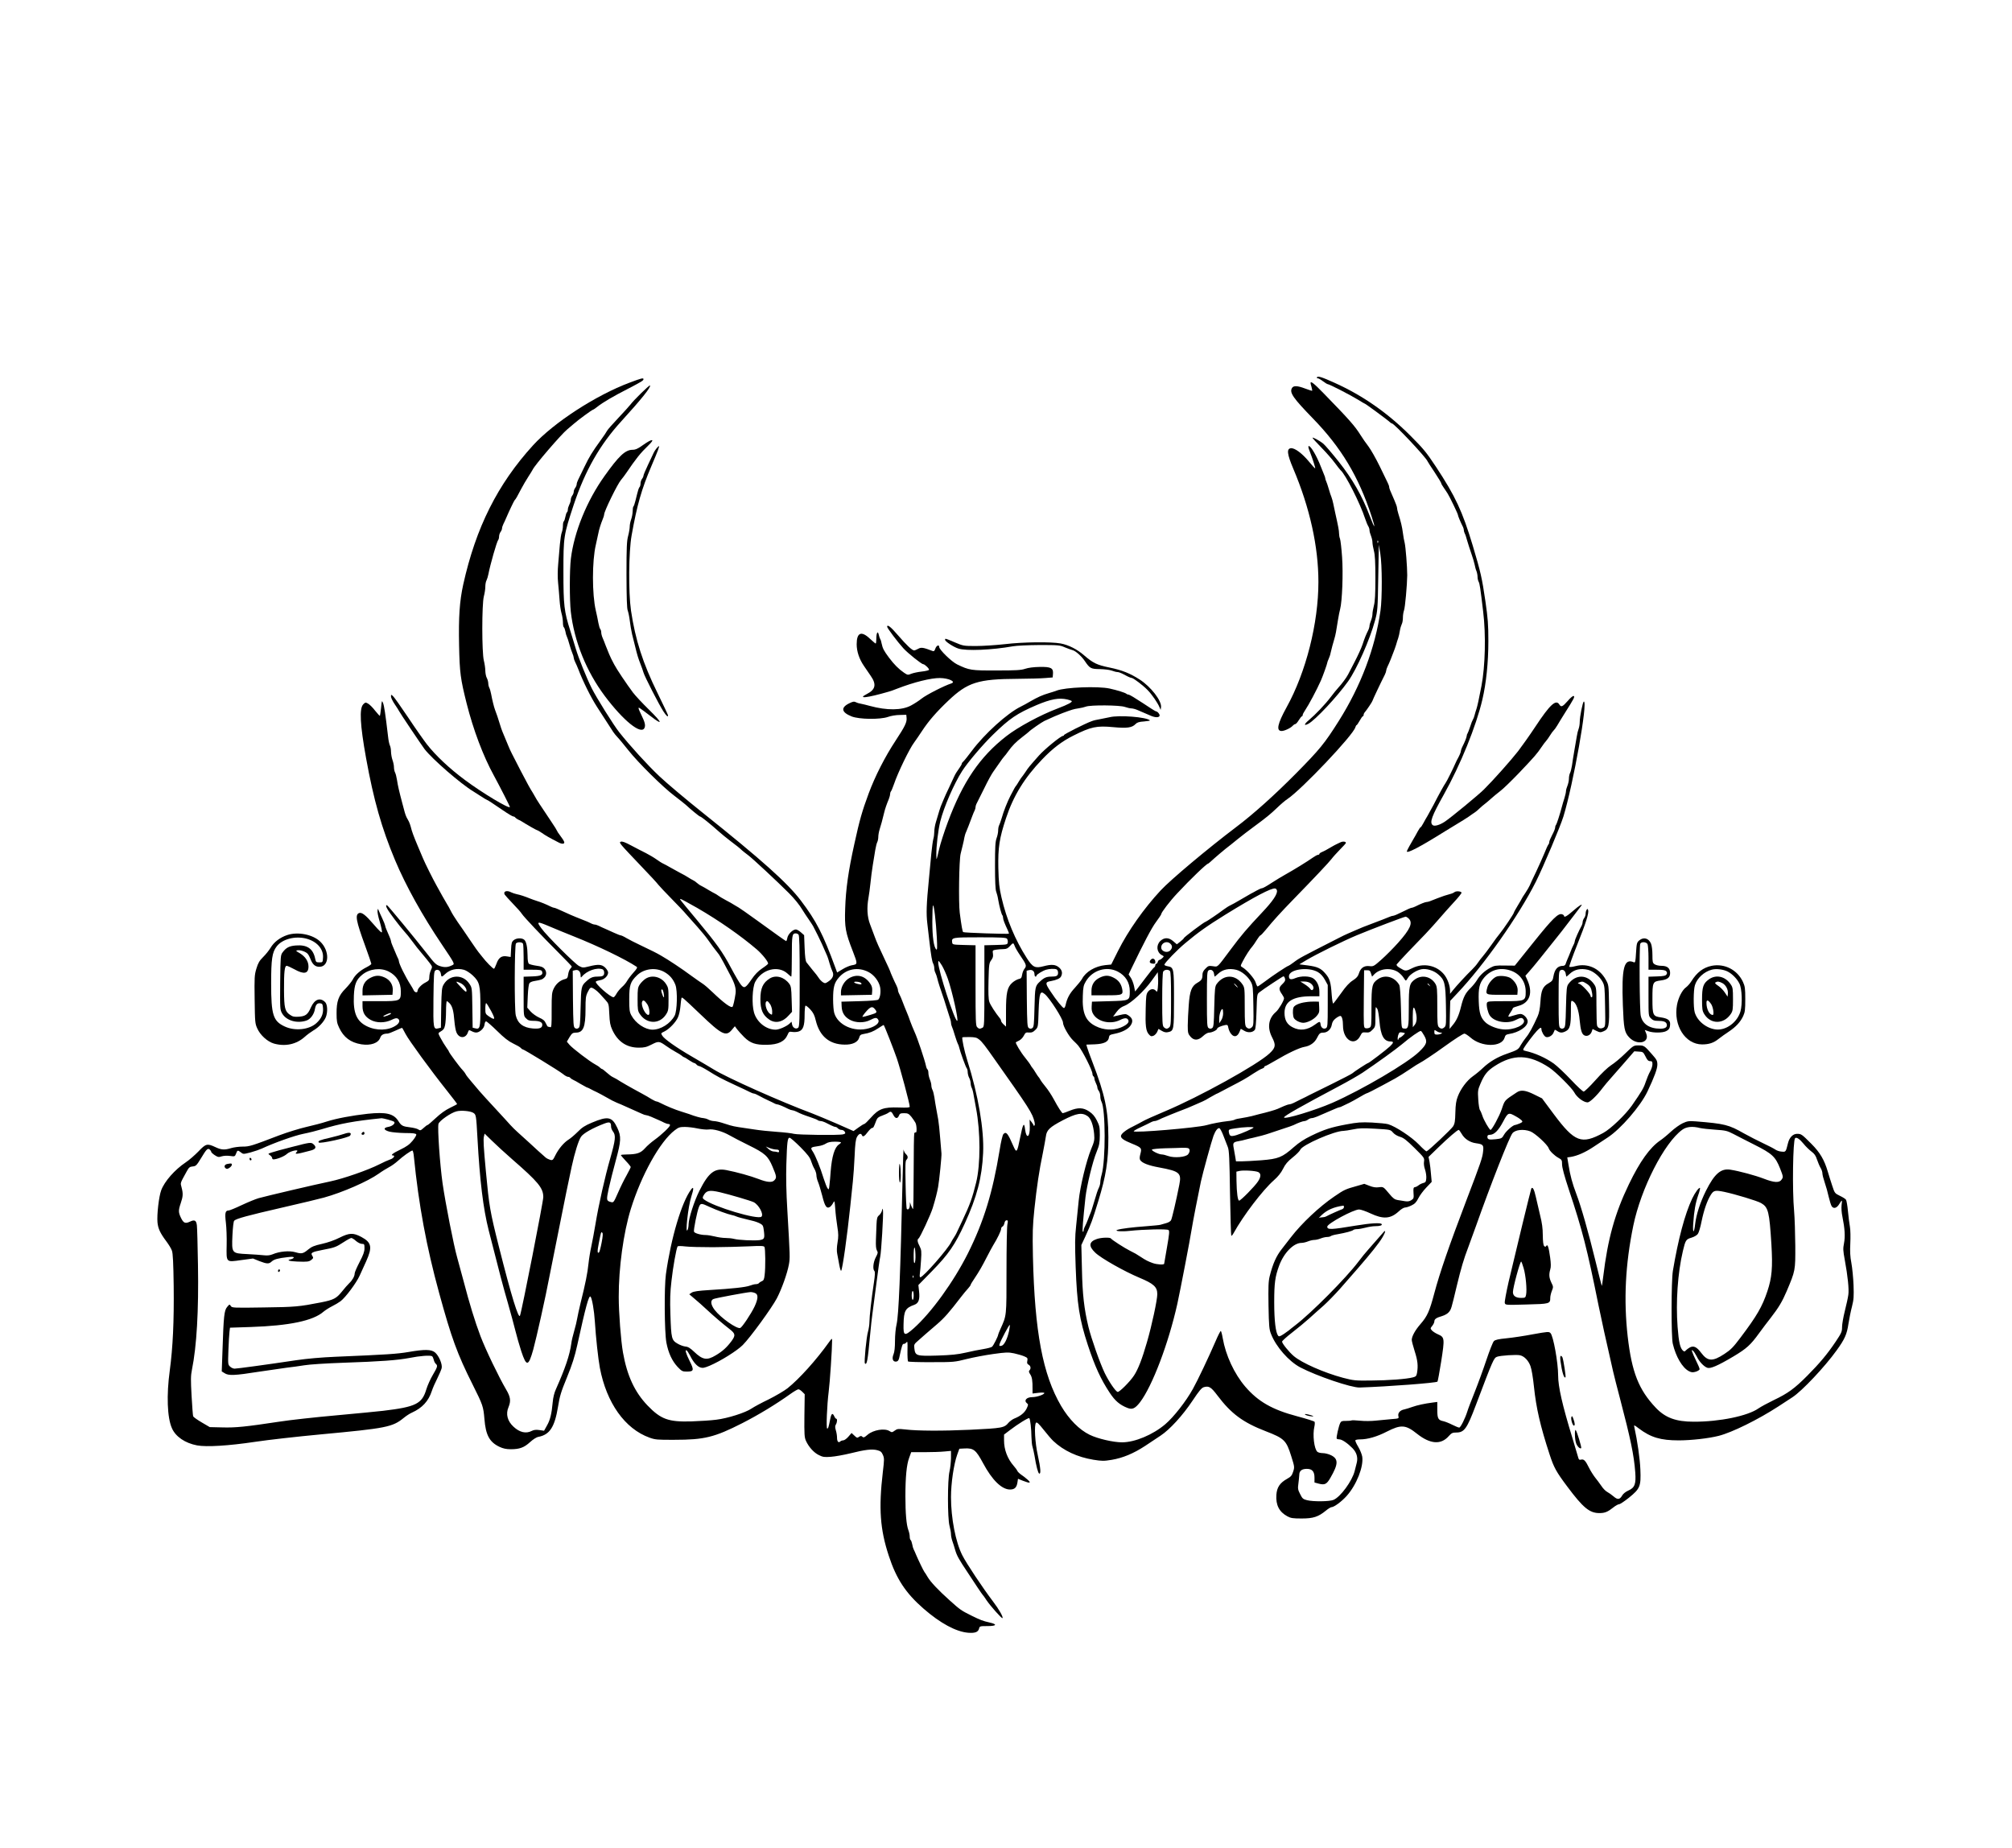 <?xml version="1.0" standalone="no"?>
<!DOCTYPE svg PUBLIC "-//W3C//DTD SVG 20010904//EN"
 "http://www.w3.org/TR/2001/REC-SVG-20010904/DTD/svg10.dtd">
<svg version="1.0" xmlns="http://www.w3.org/2000/svg"
 width="2048pt" height="1881pt" viewBox="0 0 2048 1881"
 preserveAspectRatio="xMidYMid meet">

<g transform="translate(0,1881) scale(0.1,-0.1)"
fill="#000000" stroke="none">
<path d="M13405 14970 c-3 -5 0 -10 8 -10 7 0 31 -13 53 -30 21 -16 44 -30 49
-30 16 0 232 -111 308 -158 37 -23 69 -42 72 -42 6 0 236 -169 253 -187 7 -7
17 -13 21 -13 22 0 346 -344 362 -385 2 -5 34 -56 72 -112 37 -56 67 -106 67
-111 0 -5 12 -27 28 -49 15 -21 32 -48 39 -59 21 -33 103 -204 103 -214 0 -10
25 -70 46 -112 8 -14 14 -33 14 -42 0 -9 4 -24 9 -34 6 -9 17 -44 26 -77 10
-33 28 -91 42 -130 14 -38 28 -88 33 -110 4 -22 12 -53 19 -68 6 -16 11 -42
11 -58 0 -17 5 -39 11 -50 11 -21 17 -60 46 -304 29 -235 21 -555 -17 -755
-26 -136 -42 -207 -51 -235 -6 -16 -14 -45 -19 -63 -4 -18 -12 -38 -17 -45 -5
-7 -18 -39 -28 -72 -11 -33 -23 -64 -27 -70 -4 -5 -8 -15 -8 -23 0 -14 -20
-65 -46 -115 -8 -16 -14 -35 -14 -42 0 -12 -17 -51 -42 -95 -4 -8 -11 -22 -14
-30 -17 -41 -89 -187 -100 -200 -14 -19 -65 -110 -121 -220 -25 -47 -53 -98
-63 -115 -10 -16 -29 -49 -41 -72 -13 -24 -25 -43 -29 -43 -4 0 -16 -19 -29
-42 -12 -24 -31 -56 -41 -73 -25 -41 -70 -123 -70 -130 0 -25 131 43 390 205
8 5 58 35 110 67 52 31 111 68 131 82 20 15 47 33 59 41 13 8 34 26 48 40 14
14 39 35 55 47 16 12 45 37 65 55 21 19 62 53 92 76 30 22 116 106 191 184
159 167 184 196 229 263 19 28 40 56 48 64 8 8 25 33 39 55 14 23 31 46 37 51
7 6 24 29 37 51 13 23 49 81 79 129 93 147 101 163 89 171 -7 4 -32 -16 -61
-50 -54 -61 -67 -66 -86 -36 -34 55 -95 -1 -243 -225 -58 -88 -138 -200 -176
-250 -70 -90 -253 -296 -348 -390 -55 -55 -333 -284 -397 -327 -52 -35 -107
-51 -125 -36 -33 27 -9 92 112 308 172 307 331 700 394 970 39 166 61 379 61
594 0 171 -5 232 -30 406 -35 239 -48 296 -129 567 -106 351 -176 501 -375
803 -96 145 -128 184 -260 316 -231 231 -485 409 -772 538 -130 59 -170 71
-179 56z"/>
<path d="M6410 14916 c-345 -129 -771 -406 -983 -637 -362 -397 -583 -838
-712 -1419 -37 -169 -48 -329 -42 -620 6 -280 14 -338 77 -590 68 -268 167
-533 278 -735 66 -122 162 -310 162 -318 0 -26 -283 144 -457 274 -158 117
-299 250 -388 364 -34 44 -121 168 -192 275 -72 107 -140 204 -152 214 -21 19
-21 19 -21 -4 0 -12 18 -49 40 -81 22 -32 40 -61 40 -63 0 -6 233 -353 262
-391 79 -102 369 -354 496 -430 9 -6 42 -27 72 -46 30 -20 62 -39 70 -42 19
-9 44 -26 159 -104 51 -35 98 -63 106 -63 7 0 17 -5 20 -11 4 -5 17 -14 28
-20 12 -5 29 -13 37 -19 47 -30 151 -90 158 -90 4 0 25 -12 47 -27 36 -26 84
-53 172 -98 18 -10 40 -15 48 -11 18 6 10 24 -37 87 -16 20 -28 40 -28 43 0 3
-26 46 -59 94 -101 150 -157 236 -164 252 -4 8 -16 29 -26 45 -26 40 -53 90
-121 220 -88 170 -107 208 -120 240 -23 57 -37 90 -52 125 -19 43 -37 96 -48
135 -8 29 -25 78 -41 120 -11 29 -29 102 -39 157 -5 26 -13 56 -19 67 -6 11
-11 32 -11 48 -1 15 -7 39 -15 53 -8 14 -14 46 -15 72 0 26 -7 73 -15 105 -21
82 -21 573 0 653 8 30 15 74 15 98 0 24 5 53 12 65 6 12 15 40 19 62 19 99 86
334 100 349 5 6 9 22 9 36 0 14 7 35 15 46 8 10 15 27 15 36 0 9 6 29 14 45 8
15 21 44 29 63 30 70 80 175 86 180 9 7 26 36 65 112 19 36 52 93 73 125 21
32 41 65 45 73 19 44 290 359 352 410 16 14 46 39 66 56 45 40 187 144 196
144 3 0 23 13 43 29 56 45 164 108 311 183 140 73 160 85 160 99 0 15 -21 10
-140 -35z"/>
<path d="M13340 14912 c0 -4 4 -23 10 -41 5 -19 8 -36 6 -38 -1 -2 -33 8 -70
22 -82 31 -121 32 -136 4 -25 -46 12 -100 215 -309 286 -294 464 -590 595
-991 46 -140 35 -139 -18 1 -77 203 -176 376 -316 552 -67 84 -137 166 -155
181 -37 31 -111 71 -111 61 0 -4 40 -48 89 -98 49 -50 111 -120 137 -156 26
-36 53 -69 59 -75 49 -40 200 -338 251 -495 10 -30 24 -64 31 -75 7 -11 13
-29 13 -41 0 -12 7 -38 15 -57 8 -20 15 -50 15 -66 0 -17 7 -56 15 -88 11 -42
15 -114 15 -278 0 -164 -4 -236 -15 -278 -8 -32 -15 -71 -15 -88 0 -16 -7 -46
-15 -66 -8 -19 -15 -44 -15 -53 0 -10 -6 -31 -14 -47 -22 -44 -34 -73 -57
-143 -12 -36 -47 -112 -77 -170 -30 -58 -62 -118 -70 -135 -17 -33 -64 -96
-100 -135 -13 -14 -48 -56 -77 -95 -56 -74 -153 -176 -225 -237 -48 -40 -49
-59 -3 -35 69 36 293 275 405 432 89 125 223 428 275 622 25 94 27 113 32 433
l6 335 15 -90 c19 -113 20 -454 2 -580 -55 -383 -200 -766 -424 -1122 -145
-230 -194 -290 -437 -536 -218 -220 -433 -413 -611 -547 -283 -214 -664 -533
-766 -643 -171 -184 -331 -411 -434 -616 l-69 -138 -61 -6 c-103 -11 -199 -68
-236 -140 -9 -16 -42 -57 -73 -91 -54 -58 -80 -107 -95 -178 -4 -16 -11 -28
-16 -28 -13 0 -77 78 -136 168 -57 85 -57 97 5 107 54 10 91 26 101 46 18 34
11 66 -21 93 -36 30 -76 33 -159 11 -84 -22 -108 -10 -168 83 -118 184 -207
397 -258 618 -23 100 -28 148 -32 299 -4 208 10 303 79 510 75 226 187 408
366 595 108 113 204 186 319 243 179 90 237 102 406 86 141 -13 191 -6 227 32
15 16 36 23 86 26 36 3 63 8 60 11 -34 34 -315 56 -411 32 -27 -6 -71 -15 -99
-20 -27 -4 -66 -13 -85 -21 -64 -23 -280 -132 -280 -141 0 -4 -5 -8 -10 -8
-22 0 -187 -135 -244 -199 -100 -113 -108 -122 -139 -170 -17 -25 -34 -48 -37
-51 -3 -3 -17 -23 -30 -45 -13 -22 -26 -42 -29 -45 -6 -5 -21 -32 -56 -100
-32 -62 -69 -155 -90 -230 -9 -30 -21 -63 -26 -72 -5 -10 -9 -33 -9 -52 0 -18
-7 -53 -16 -77 -13 -36 -16 -88 -16 -279 0 -161 4 -245 12 -265 6 -16 16 -52
20 -80 12 -70 34 -152 43 -161 4 -4 7 -15 7 -25 0 -18 16 -59 48 -127 8 -17
13 -33 11 -35 -10 -6 -458 9 -465 16 -8 8 -17 59 -35 197 -13 103 -7 535 9
600 6 25 16 65 22 90 6 25 14 59 16 75 3 17 11 44 19 60 12 28 28 69 62 160 8
22 19 48 24 57 5 10 9 25 9 34 0 9 6 28 14 42 8 15 42 83 76 152 33 69 74 143
90 165 16 22 45 63 63 90 19 28 40 57 48 65 8 8 26 31 39 50 40 57 82 100 145
148 33 25 62 49 65 52 17 19 131 98 160 112 74 35 147 66 185 80 97 36 113 41
160 48 28 4 63 12 78 18 44 18 344 16 397 -3 23 -8 53 -15 66 -15 13 0 40 -7
61 -16 78 -33 99 -42 135 -58 45 -20 84 -21 91 -2 5 14 -21 46 -37 46 -5 0
-65 38 -135 85 -71 47 -134 85 -142 85 -8 0 -19 4 -24 9 -13 11 -93 36 -170
53 -120 26 -453 13 -540 -21 -11 -5 -47 -16 -80 -26 -65 -19 -112 -40 -190
-85 -27 -16 -70 -40 -95 -52 -137 -67 -370 -278 -500 -453 -37 -49 -74 -96
-83 -104 -9 -7 -17 -18 -17 -23 0 -6 -10 -24 -22 -41 -26 -36 -44 -65 -54 -87
-4 -8 -27 -58 -51 -110 -25 -52 -50 -106 -55 -120 -6 -14 -16 -38 -23 -55 -13
-29 -28 -77 -59 -184 -9 -29 -16 -72 -16 -95 0 -22 -4 -57 -10 -76 -5 -19 -14
-84 -20 -145 -6 -60 -17 -180 -25 -265 -25 -254 -28 -348 -16 -449 6 -53 15
-134 21 -181 18 -152 27 -206 39 -228 6 -11 11 -33 11 -47 0 -14 5 -36 12 -48
6 -12 15 -38 19 -57 6 -29 35 -118 69 -215 4 -11 15 -47 25 -80 10 -33 24 -77
31 -98 8 -20 14 -46 14 -57 0 -11 4 -28 9 -38 5 -9 19 -51 31 -92 13 -41 26
-79 30 -85 4 -5 10 -21 13 -35 10 -44 68 -205 78 -214 5 -6 9 -24 9 -40 1 -17
7 -42 15 -56 8 -14 14 -38 15 -53 0 -16 5 -38 11 -49 6 -11 15 -44 19 -72 5
-28 16 -89 25 -136 46 -241 46 -572 1 -755 -39 -159 -64 -227 -141 -390 -29
-60 -56 -117 -59 -125 -3 -8 -15 -28 -26 -45 -11 -16 -23 -37 -27 -45 -30 -68
-286 -360 -315 -360 -7 0 -8 14 -5 38 3 20 9 82 12 137 6 89 4 104 -14 140
-23 43 -27 70 -11 80 15 9 124 244 144 310 29 95 44 156 55 215 11 60 37 316
34 340 -1 8 -7 78 -13 155 -6 77 -15 163 -20 190 -5 28 -14 77 -20 110 -6 33
-15 85 -19 116 -5 30 -13 65 -20 77 -6 11 -11 32 -11 45 0 14 -7 41 -15 60 -8
20 -15 50 -15 66 0 16 -4 32 -9 36 -5 3 -13 20 -16 38 -13 61 -87 282 -115
342 -15 33 -35 83 -45 110 -9 28 -24 66 -32 85 -24 57 -30 73 -48 120 -9 25
-23 57 -31 72 -8 14 -14 33 -14 41 0 9 -6 28 -14 44 -21 41 -66 143 -66 149 0
3 -20 47 -44 97 -72 152 -93 199 -114 257 -12 30 -32 86 -46 123 -29 75 -34
169 -16 268 6 30 14 97 20 149 5 52 16 136 24 185 8 50 20 118 25 153 6 35 15
72 21 82 5 10 10 34 10 52 0 18 6 53 14 78 14 43 27 92 46 170 9 38 26 87 47
137 7 17 13 40 13 50 0 10 4 23 9 29 5 5 18 38 31 74 38 114 158 362 205 423
17 23 53 76 80 117 67 102 146 193 267 308 198 188 303 221 707 223 113 1 240
4 281 8 l75 6 3 36 c5 60 -20 73 -135 71 -61 -1 -116 -8 -148 -19 -41 -14 -93
-17 -290 -17 -260 -1 -279 2 -403 62 -56 27 -182 150 -182 177 0 27 -28 16
-39 -16 -8 -24 -15 -30 -28 -25 -94 36 -116 40 -146 23 -16 -9 -35 -17 -42
-17 -21 0 -76 52 -166 156 -72 84 -109 113 -109 85 0 -13 107 -156 165 -219
44 -49 185 -162 202 -162 17 -1 65 -48 59 -58 -3 -5 -36 -13 -73 -17 -37 -4
-85 -14 -106 -22 -36 -15 -39 -14 -75 10 -54 37 -101 84 -152 152 -52 69 -66
96 -76 145 -3 19 -10 40 -14 45 -4 6 -11 25 -15 44 -10 46 -25 21 -25 -41 0
-27 -3 -48 -7 -48 -3 0 -30 23 -59 50 -87 82 -134 62 -134 -57 0 -73 26 -151
74 -221 18 -26 49 -71 69 -101 61 -87 49 -140 -40 -185 -100 -51 1 -40 222 24
17 4 55 18 85 30 173 67 347 110 437 109 90 -1 168 -38 116 -55 -74 -24 -254
-116 -303 -155 -26 -21 -74 -52 -106 -69 -94 -51 -247 -52 -419 -5 -33 9 -73
19 -90 22 -16 2 -40 9 -53 16 -18 9 -31 7 -67 -11 -90 -44 -81 -92 24 -134 77
-30 287 -33 369 -5 29 11 83 20 120 20 l67 2 3 -31 c4 -45 -15 -85 -111 -231
-110 -167 -210 -364 -275 -539 -68 -184 -92 -269 -146 -515 -61 -275 -87 -462
-93 -655 -7 -192 3 -245 77 -434 52 -135 52 -134 -12 -145 -20 -4 -62 -21 -92
-40 l-55 -33 -17 46 c-126 344 -195 479 -353 687 -135 178 -396 412 -1001 895
-168 134 -365 300 -438 369 -121 114 -301 312 -408 447 -59 74 -234 355 -281
449 -53 106 -136 312 -163 405 -12 41 -37 122 -55 180 -63 197 -70 260 -70
600 0 360 2 371 105 683 116 347 265 609 483 848 206 226 307 352 293 366 -6
6 -166 -150 -199 -195 -12 -16 -69 -78 -125 -138 -57 -60 -108 -118 -113 -129
-5 -11 -34 -54 -64 -95 -87 -120 -117 -169 -168 -275 -26 -55 -54 -113 -62
-128 -8 -16 -15 -36 -15 -46 0 -9 -7 -26 -15 -37 -8 -10 -15 -28 -15 -39 0
-11 -7 -29 -15 -39 -8 -11 -15 -30 -15 -42 0 -12 -7 -35 -15 -50 -8 -16 -15
-39 -15 -51 0 -12 -4 -24 -9 -27 -5 -4 -12 -24 -16 -46 -4 -22 -11 -42 -16
-46 -5 -3 -9 -23 -9 -44 0 -21 -5 -51 -11 -67 -7 -15 -15 -71 -20 -123 -4 -52
-12 -142 -17 -199 -6 -65 -7 -139 -1 -195 5 -50 12 -129 15 -176 3 -47 12
-107 20 -134 8 -27 14 -69 14 -92 0 -24 4 -45 9 -48 5 -3 12 -22 16 -42 3 -20
10 -44 15 -53 5 -9 16 -43 25 -76 9 -33 23 -75 31 -93 8 -18 14 -39 14 -47 0
-7 6 -26 14 -42 8 -15 22 -48 32 -73 47 -124 129 -289 191 -385 83 -128 149
-230 165 -255 9 -14 29 -38 45 -55 16 -16 64 -75 108 -130 101 -128 354 -378
470 -465 50 -38 101 -79 115 -91 48 -45 138 -119 145 -119 11 0 101 -72 195
-156 25 -22 74 -63 110 -90 64 -48 102 -78 124 -100 6 -6 34 -27 61 -48 45
-33 297 -268 415 -386 57 -57 108 -120 140 -174 14 -23 41 -64 60 -91 19 -28
40 -59 46 -70 20 -37 76 -150 90 -182 20 -46 46 -105 54 -123 4 -8 15 -42 24
-75 10 -33 22 -68 27 -77 22 -42 7 -78 -44 -111 -26 -17 -30 -17 -53 -3 -13 9
-32 29 -41 44 -10 15 -20 29 -23 32 -5 5 -64 78 -100 124 -11 14 -16 55 -20
148 l-5 130 -33 29 c-18 16 -41 29 -51 29 -32 0 -80 -48 -87 -86 -3 -19 -9
-34 -13 -32 -11 5 -115 79 -294 209 -95 69 -180 128 -188 132 -7 4 -27 16 -44
26 -16 11 -57 34 -90 51 -33 18 -67 38 -75 45 -8 6 -22 15 -30 19 -8 3 -37 20
-65 36 -27 17 -61 36 -75 43 -14 6 -34 20 -45 30 -11 11 -29 23 -40 28 -11 5
-33 18 -50 29 -16 11 -52 31 -80 45 -27 14 -72 39 -100 55 -27 16 -61 34 -74
40 -14 6 -45 26 -70 44 -25 18 -73 46 -106 63 -33 16 -100 51 -149 77 -65 35
-94 45 -107 39 -21 -9 -20 -10 216 -258 79 -82 154 -163 166 -180 13 -16 73
-80 134 -142 60 -61 129 -133 151 -160 23 -26 74 -84 114 -128 39 -44 87 -102
106 -130 29 -42 75 -104 113 -151 5 -7 26 -43 46 -80 20 -38 51 -96 68 -129
46 -85 61 -136 54 -187 -9 -64 -24 -128 -31 -135 -15 -15 -87 37 -206 151 -36
35 -78 71 -95 82 -16 10 -70 48 -120 84 -97 72 -233 162 -305 203 -48 28 -84
46 -220 111 -47 22 -107 53 -133 68 -26 16 -53 28 -59 28 -6 0 -36 12 -67 26
-31 14 -72 33 -91 41 -19 8 -48 21 -63 29 -16 8 -35 14 -44 14 -8 0 -27 6 -41
14 -15 8 -47 22 -72 31 -25 10 -58 23 -75 30 -16 7 -41 17 -55 23 -14 6 -55
24 -91 41 -36 17 -70 31 -76 31 -6 0 -24 6 -40 14 -44 22 -95 43 -138 56 -22
7 -53 18 -70 25 -57 23 -100 37 -135 44 -19 4 -45 13 -57 19 -44 24 -84 10
-66 -23 5 -8 43 -50 84 -93 41 -42 82 -88 90 -102 21 -33 208 -230 376 -398
73 -73 133 -136 133 -139 0 -4 -7 -14 -16 -24 -9 -10 -18 -35 -21 -57 -4 -33
-10 -42 -32 -47 -49 -12 -89 -46 -113 -93 -21 -44 -23 -59 -23 -225 1 -146 -2
-177 -13 -172 -7 3 -18 5 -23 5 -5 0 -15 16 -23 35 -12 27 -27 40 -68 58 -29
13 -68 41 -87 62 l-34 39 5 118 c3 72 10 123 18 132 6 9 28 18 49 21 70 12 82
16 101 35 25 25 26 61 2 90 -14 17 -35 25 -82 31 -35 5 -69 14 -77 20 -8 8
-13 36 -13 83 -1 88 -13 146 -36 163 -26 19 -78 16 -105 -6 -20 -16 -24 -30
-27 -95 l-4 -76 -39 6 c-53 9 -84 -13 -106 -76 -10 -27 -21 -50 -25 -50 -11 0
-82 72 -118 120 -19 25 -37 47 -40 50 -4 3 -41 57 -84 120 -42 63 -100 147
-127 185 -27 39 -59 90 -71 115 -12 25 -30 56 -39 70 -9 14 -29 49 -45 78 -16
29 -44 79 -61 110 -34 60 -117 226 -138 277 -21 48 -33 77 -55 130 -39 93 -58
143 -69 190 -4 17 -13 40 -19 53 -7 12 -17 32 -24 44 -6 13 -15 36 -19 53 -5
16 -15 57 -24 90 -32 120 -46 181 -54 236 -5 30 -13 65 -20 77 -6 11 -11 36
-11 54 0 18 -7 51 -15 73 -8 22 -14 59 -15 83 0 24 -5 52 -11 64 -6 11 -15 52
-19 92 -27 231 -40 314 -51 341 -12 29 -13 27 -20 -49 -5 -43 -10 -80 -12 -82
-2 -2 -24 22 -49 53 -24 32 -57 64 -72 72 -24 14 -28 13 -48 -7 -42 -41 -33
-209 28 -547 78 -431 159 -714 295 -1039 110 -262 278 -564 476 -858 128 -190
132 -198 112 -209 -46 -24 -79 -28 -127 -13 -43 13 -56 25 -142 136 -120 153
-385 474 -399 483 -15 8 -14 -10 2 -37 20 -37 129 -180 168 -223 21 -22 59
-69 85 -105 26 -36 70 -92 99 -125 28 -33 64 -77 79 -97 28 -37 28 -39 12 -72
-9 -19 -16 -50 -16 -70 0 -31 -5 -38 -39 -56 -41 -20 -81 -63 -81 -86 0 -22
-30 -16 -40 9 -6 12 -19 36 -30 52 -54 84 -120 218 -120 244 0 6 -4 19 -10 29
-5 9 -16 35 -25 57 -9 22 -23 55 -31 73 -8 18 -14 37 -14 43 0 6 -7 27 -16 47
-9 21 -22 52 -30 70 -8 18 -14 37 -14 43 0 5 -13 37 -29 72 -16 34 -33 71 -37
82 -7 19 -8 19 -11 -3 -3 -12 7 -63 22 -112 15 -50 25 -98 23 -107 -2 -11 -28
13 -84 78 -83 97 -121 126 -149 116 -42 -17 -31 -79 60 -328 36 -99 65 -184
65 -189 0 -5 -22 -21 -50 -35 -65 -33 -117 -79 -140 -126 -11 -20 -44 -61 -73
-91 -71 -70 -92 -130 -91 -253 0 -75 4 -99 26 -145 46 -98 116 -151 226 -169
96 -15 174 12 193 69 10 27 33 40 73 40 10 0 47 14 83 31 35 17 66 29 67 27 2
-1 17 -30 35 -63 35 -66 254 -367 419 -574 59 -74 106 -136 105 -138 -1 -3
-34 -20 -73 -39 -46 -22 -96 -58 -145 -104 -41 -38 -78 -70 -82 -70 -5 0 -23
-13 -41 -30 -30 -27 -35 -29 -55 -15 -12 8 -49 17 -82 21 -76 9 -90 16 -120
64 -48 76 -125 94 -314 74 -161 -18 -315 -47 -416 -79 -44 -15 -137 -39 -207
-55 -69 -16 -193 -54 -275 -85 -285 -109 -304 -115 -374 -115 -36 0 -88 -7
-115 -15 -68 -21 -101 -19 -162 10 -83 39 -97 35 -172 -44 -36 -37 -94 -88
-129 -111 -112 -75 -216 -193 -250 -284 -24 -64 -45 -248 -38 -327 6 -63 27
-109 90 -193 24 -32 50 -74 57 -95 10 -26 15 -128 18 -361 4 -358 -8 -620 -40
-860 -34 -249 -26 -479 22 -586 37 -86 134 -152 256 -175 95 -18 322 -4 589
36 132 20 434 54 670 76 666 62 730 74 845 168 24 20 61 44 82 53 106 48 170
117 204 222 9 28 34 85 55 126 21 42 41 90 45 106 8 40 -29 126 -68 159 -38
32 -106 33 -273 4 -114 -19 -212 -26 -739 -48 -144 -6 -291 -19 -400 -35 -307
-46 -603 -86 -628 -86 -13 0 -34 9 -46 21 -22 20 -22 25 -17 167 3 81 8 166
11 188 l5 41 212 7 c393 13 635 64 739 155 18 15 58 41 88 56 30 15 69 38 86
51 50 37 162 187 195 261 17 38 47 103 66 145 65 144 56 192 -48 248 -84 45
-123 43 -225 -8 -47 -24 -118 -49 -177 -62 -77 -17 -105 -29 -137 -55 -54 -45
-69 -49 -133 -30 -61 18 -162 9 -232 -21 -27 -11 -54 -14 -89 -10 -28 3 -104
9 -169 12 -160 8 -159 7 -151 193 4 79 11 141 18 147 20 21 138 53 491 134
193 44 383 90 422 101 189 52 449 166 557 243 33 24 81 53 105 66 24 12 65 41
90 64 50 46 134 106 149 106 5 0 12 -28 15 -63 49 -491 128 -916 257 -1387
126 -459 183 -617 342 -934 103 -206 108 -220 119 -349 13 -164 52 -235 154
-283 36 -17 68 -24 114 -24 90 0 136 17 196 72 32 29 66 51 86 54 115 22 165
100 199 306 17 107 30 151 91 299 54 133 79 211 105 329 86 392 118 510 135
493 15 -15 37 -141 44 -253 10 -162 34 -381 51 -472 68 -357 255 -620 505
-710 58 -21 81 -23 254 -22 304 0 407 25 690 169 166 85 337 188 494 300 35
25 70 45 78 45 8 0 25 -11 39 -25 l25 -25 -3 -217 c-2 -193 0 -223 16 -258 28
-62 81 -121 132 -145 39 -20 57 -22 122 -17 43 3 131 19 197 35 151 38 222 46
275 32 34 -9 44 -18 57 -48 15 -34 14 -49 -1 -177 -43 -366 -28 -580 61 -850
77 -235 172 -379 353 -537 172 -150 332 -236 456 -246 70 -5 101 7 110 43 6
24 9 25 86 25 92 0 103 18 22 36 -73 17 -91 24 -189 72 -102 51 -111 57 -220
155 -117 105 -193 186 -223 237 -14 25 -29 47 -32 50 -7 7 -64 125 -85 175 -9
22 -20 47 -25 56 -5 9 -12 33 -15 53 -4 20 -11 39 -16 42 -5 3 -9 18 -9 34 0
16 -6 47 -14 67 -20 53 -30 173 -30 343 0 196 12 323 38 392 l21 58 135 0 c74
0 165 3 203 7 l67 6 0 -74 c-1 -41 -7 -101 -15 -134 -21 -85 -21 -478 0 -555
8 -30 15 -68 15 -85 0 -16 6 -47 14 -70 8 -22 20 -60 27 -85 18 -63 36 -96
133 -241 27 -41 69 -105 95 -144 25 -38 49 -72 52 -75 4 -3 22 -28 40 -56 39
-58 156 -190 163 -183 10 10 -34 88 -98 172 -102 134 -270 386 -311 468 -68
134 -115 377 -115 592 0 140 28 332 63 431 l22 61 55 3 c90 4 114 -15 186
-149 93 -174 191 -269 275 -269 46 0 67 20 75 70 l6 39 50 -20 c72 -28 88 -25
48 11 -18 16 -48 40 -67 52 -18 13 -35 30 -38 38 -3 8 -20 32 -38 52 -62 71
-97 164 -97 256 l0 61 58 44 c82 63 192 131 199 123 10 -10 21 -109 22 -192 1
-39 5 -84 11 -100 5 -16 14 -56 20 -89 17 -106 36 -179 48 -183 19 -6 14 56
-14 185 -29 128 -39 312 -18 333 8 8 29 -11 77 -72 36 -46 80 -97 98 -114 105
-99 245 -164 408 -191 88 -14 107 -14 187 -1 113 19 223 65 339 141 49 33 121
80 158 105 94 62 225 205 327 358 68 102 91 129 115 136 51 14 72 1 137 -85
140 -186 261 -275 492 -364 189 -73 209 -93 259 -253 34 -108 35 -112 20 -158
-13 -40 -23 -52 -63 -74 -73 -41 -103 -87 -108 -163 -7 -104 29 -173 112 -218
35 -19 57 -22 146 -22 118 0 169 17 246 80 23 19 49 35 56 35 27 0 104 57 156
115 100 112 173 297 158 399 -4 24 -22 69 -41 101 -19 31 -32 61 -29 66 3 5
24 9 47 9 78 0 174 28 273 79 145 74 192 71 308 -22 134 -106 244 -114 323
-23 28 31 38 36 77 36 80 0 108 39 197 275 178 471 184 483 217 496 34 13 201
24 235 15 43 -10 85 -54 105 -109 12 -32 26 -116 36 -212 23 -218 64 -397 158
-685 44 -135 67 -178 181 -330 162 -217 227 -270 327 -270 56 0 85 12 144 59
21 17 47 31 56 31 10 0 55 30 100 66 115 93 124 116 117 288 -4 108 -31 295
-62 434 -5 21 -1 20 47 -17 121 -91 221 -121 405 -121 127 0 305 20 407 46
138 35 402 166 607 299 57 37 122 80 144 94 97 63 330 310 449 476 84 116 105
164 121 271 8 51 24 131 36 176 18 72 20 101 16 218 -3 74 -13 176 -22 225
-13 67 -15 118 -11 200 3 61 2 137 -4 170 -6 33 -15 104 -20 158 -5 54 -14
106 -19 115 -5 9 -33 27 -63 41 -53 26 -53 27 -79 106 -15 44 -34 107 -44 140
-35 119 -79 195 -167 283 -98 98 -103 102 -146 102 -42 0 -78 -37 -92 -94 -23
-92 -22 -91 -65 -87 -22 1 -51 11 -66 22 -14 10 -69 38 -122 63 -53 25 -141
70 -195 100 -156 89 -196 99 -493 123 -68 5 -83 3 -131 -19 -30 -14 -83 -52
-119 -85 -35 -33 -84 -73 -109 -90 -106 -72 -208 -215 -319 -445 -143 -296
-216 -557 -262 -941 -6 -54 -13 -96 -15 -94 -2 2 -30 114 -63 249 -72 295
-148 562 -196 687 -41 108 -62 187 -79 293 l-13 78 36 5 c66 11 144 45 226 99
44 29 112 74 150 99 132 86 333 318 404 467 71 150 101 232 101 274 0 39 -6
51 -56 107 -75 86 -80 89 -137 89 -49 0 -51 -2 -136 -84 -47 -46 -111 -99
-142 -118 -34 -22 -96 -81 -159 -152 -57 -64 -111 -116 -120 -116 -9 0 -67 54
-129 120 -62 66 -141 140 -175 165 -83 59 -193 108 -289 129 -25 6 -26 9 -16
29 17 30 96 135 133 175 33 35 46 40 46 17 0 -24 27 -72 45 -79 25 -9 64 12
77 41 7 16 13 30 14 32 2 1 13 -4 26 -13 28 -20 51 -20 87 -1 41 21 51 61 51
197 0 117 0 119 21 107 33 -17 59 -89 68 -191 10 -105 22 -143 48 -156 27 -14
62 3 74 36 l10 29 38 -19 c36 -17 42 -18 74 -4 53 22 60 56 55 281 -3 189 -3
190 -33 244 -65 117 -184 170 -308 138 -33 -9 -59 -11 -63 -6 -3 5 33 105 80
223 89 222 122 326 111 354 -5 14 -7 14 -15 2 -6 -8 -10 -26 -10 -40 0 -14 -7
-34 -15 -44 -8 -11 -15 -28 -15 -38 0 -10 -4 -26 -9 -36 -31 -56 -71 -147 -71
-160 0 -7 -6 -26 -14 -40 -8 -15 -22 -47 -31 -72 -10 -25 -23 -58 -31 -75 -7
-16 -15 -38 -18 -47 -3 -10 -14 -18 -25 -18 -56 0 -86 -34 -99 -109 -6 -38
-13 -47 -47 -67 -61 -34 -78 -72 -85 -189 -5 -72 -13 -114 -29 -150 -48 -107
-87 -178 -117 -213 -17 -21 -41 -56 -54 -78 -25 -46 -31 -50 -142 -89 -96 -33
-178 -82 -243 -144 -27 -26 -74 -65 -103 -85 -61 -44 -123 -126 -153 -205 -17
-43 -23 -82 -25 -164 -2 -88 -6 -113 -23 -141 -19 -30 -249 -247 -270 -254 -5
-2 -41 30 -79 70 -72 75 -237 184 -312 206 -19 6 -93 13 -165 17 -112 5 -148
2 -260 -19 -155 -29 -225 -51 -359 -116 -70 -34 -124 -69 -176 -115 -119 -105
-157 -120 -331 -134 -81 -6 -172 -11 -203 -11 l-55 0 -6 38 c-3 20 -10 61 -16
91 -12 61 -8 66 51 77 19 3 51 10 70 16 19 5 53 14 75 18 59 13 125 31 165 45
19 7 79 27 132 44 54 17 105 35 115 40 44 22 95 41 111 41 9 0 26 7 36 15 11
8 28 15 38 15 9 0 34 7 55 16 21 9 47 20 58 25 11 4 51 22 88 38 38 17 73 31
79 31 5 0 22 6 36 14 15 7 45 22 67 32 22 11 68 36 103 57 34 20 65 37 67 37
8 0 91 42 170 85 39 21 95 52 127 69 31 17 96 58 145 91 48 33 96 63 106 67
19 8 149 94 237 158 122 88 203 140 217 140 8 0 35 -18 60 -39 112 -100 318
-101 348 -3 7 26 15 33 45 38 102 16 190 76 190 128 0 33 -41 76 -73 76 -13 0
-45 -7 -71 -16 -26 -9 -49 -14 -52 -11 -3 2 6 22 21 42 14 21 25 41 25 45 0 4
27 14 59 23 115 32 148 137 84 271 l-16 35 39 44 c21 24 71 83 109 131 39 48
85 106 103 129 19 23 47 59 64 80 30 37 55 68 177 228 35 46 69 90 74 97 25
32 -18 7 -80 -48 -64 -56 -93 -72 -93 -51 0 5 -9 13 -21 16 -38 12 -96 -44
-289 -285 l-191 -238 -102 1 c-88 2 -108 -1 -144 -21 -59 -31 -109 -77 -138
-126 -13 -22 -43 -59 -65 -81 -53 -51 -74 -91 -99 -193 -22 -90 -46 -141 -88
-190 l-28 -34 3 143 4 143 71 76 c271 285 626 789 800 1135 77 154 250 564
281 665 102 335 250 1170 208 1170 -11 0 -42 -155 -42 -207 0 -23 -5 -54 -11
-70 -6 -15 -15 -50 -19 -78 -5 -27 -16 -93 -25 -145 -9 -52 -20 -120 -24 -151
-5 -30 -13 -65 -20 -77 -6 -11 -11 -37 -11 -57 0 -19 -7 -52 -15 -72 -8 -19
-15 -44 -15 -55 0 -11 -7 -43 -16 -72 -9 -28 -20 -64 -24 -81 -24 -90 -54
-181 -61 -190 -5 -5 -9 -17 -9 -27 0 -10 -13 -44 -30 -75 -16 -31 -30 -63 -30
-72 0 -10 -4 -21 -9 -26 -5 -6 -24 -46 -41 -90 -18 -44 -57 -130 -86 -192 -30
-61 -58 -122 -63 -135 -5 -12 -25 -47 -45 -77 -20 -29 -36 -55 -36 -57 0 -2
-18 -33 -40 -69 -22 -36 -40 -69 -40 -73 0 -11 -107 -170 -142 -212 -16 -19
-57 -73 -89 -120 -33 -47 -72 -98 -86 -114 -14 -15 -36 -45 -50 -65 -13 -20
-41 -52 -61 -71 -52 -50 -162 -169 -194 -210 l-28 -35 0 31 c0 54 -28 129 -65
171 -76 89 -206 114 -316 61 -69 -34 -72 -34 -126 -2 -30 17 -41 29 -36 39 5
7 55 62 112 122 57 59 139 144 181 188 42 44 105 114 140 155 35 41 101 115
147 165 46 49 82 94 80 100 -5 15 -56 18 -72 5 -8 -7 -29 -16 -47 -20 -32 -8
-83 -25 -123 -41 -81 -33 -99 -39 -112 -39 -15 0 -65 -20 -116 -46 -16 -8 -34
-14 -41 -14 -6 0 -47 -18 -90 -40 -43 -22 -85 -40 -93 -40 -8 0 -29 -6 -46
-14 -32 -13 -81 -33 -157 -61 -99 -37 -128 -49 -180 -72 -30 -13 -68 -30 -85
-37 -16 -7 -55 -25 -85 -41 -398 -203 -401 -204 -465 -252 -24 -18 -47 -33
-50 -33 -11 0 -173 -108 -243 -162 -35 -26 -67 -48 -71 -48 -4 0 -13 18 -20
41 -12 40 -90 129 -136 155 -20 12 -20 12 5 60 26 52 76 129 99 153 8 9 27 37
43 63 16 26 33 48 38 48 4 0 27 24 51 53 85 104 156 181 284 313 224 230 363
378 388 411 13 18 52 61 85 95 34 34 62 65 62 69 0 15 -33 18 -58 5 -15 -8
-34 -17 -42 -20 -8 -3 -37 -20 -65 -36 -27 -17 -62 -35 -77 -41 -16 -6 -28
-15 -28 -20 0 -5 -6 -9 -13 -9 -8 0 -32 -13 -53 -28 -50 -36 -201 -129 -279
-172 -33 -18 -97 -57 -142 -86 -45 -30 -88 -54 -96 -54 -8 0 -34 -11 -58 -25
-24 -14 -51 -28 -59 -32 -8 -4 -53 -30 -100 -58 -47 -28 -96 -55 -110 -61 -14
-6 -45 -27 -70 -45 -45 -35 -170 -119 -175 -119 -14 0 -225 -159 -225 -169 0
-3 -16 -19 -35 -34 l-36 -28 -35 30 c-47 42 -94 42 -135 2 -43 -44 -35 -114
17 -142 24 -12 24 -13 4 -31 -10 -10 -24 -18 -29 -18 -5 0 -13 -9 -16 -20 -3
-11 -11 -20 -16 -20 -5 0 -9 -7 -9 -15 0 -7 -6 -18 -13 -22 -7 -4 -45 -51 -84
-103 -40 -52 -80 -105 -90 -118 l-19 -23 -11 56 c-7 31 -22 69 -34 86 l-21 31
24 51 c132 274 210 423 255 483 29 39 53 75 53 80 0 17 90 135 164 213 136
146 298 301 313 301 3 0 31 24 62 53 32 28 82 71 112 95 30 23 88 69 129 103
41 33 111 87 155 119 140 103 177 134 244 198 36 35 84 76 106 90 144 96 672
653 691 730 4 12 9 22 13 22 3 0 17 20 31 45 14 25 28 45 32 45 5 0 8 6 8 14
0 8 6 21 13 28 18 20 77 108 77 115 0 6 88 192 126 266 8 16 14 35 14 42 0 7
6 26 14 42 8 15 22 48 32 73 9 25 22 59 29 75 7 17 18 48 25 70 6 22 16 54 22
70 6 17 13 50 17 75 4 25 13 55 19 67 7 12 12 42 12 67 0 24 5 57 11 73 11 27
32 259 33 358 0 86 -16 288 -26 330 -6 22 -14 67 -18 100 -8 62 -21 117 -46
195 -8 25 -14 53 -14 62 0 10 -12 43 -26 75 -46 104 -54 124 -54 138 0 7 -7
26 -15 42 -8 15 -44 90 -81 167 -37 76 -88 166 -113 200 -26 33 -62 86 -81
116 -59 95 -117 160 -378 428 -98 101 -132 127 -132 104z m687 -1624 c-3 -8
-6 -5 -6 6 -1 11 2 17 5 13 3 -3 4 -12 1 -19z m-3164 -1597 c21 -5 41 -12 45
-15 11 -11 -33 -35 -143 -77 -175 -66 -406 -191 -522 -282 -269 -209 -443
-465 -596 -877 -36 -96 -75 -218 -87 -270 -29 -124 -28 -123 -29 -64 -2 86 18
254 40 344 36 144 140 384 223 513 54 85 207 266 312 368 172 168 244 216 446
303 145 61 227 76 311 57z m2135 -1944 c7 -36 -42 -109 -151 -224 -156 -166
-210 -229 -321 -378 -142 -190 -127 -176 -180 -169 -41 6 -48 4 -75 -24 -21
-20 -31 -40 -31 -60 0 -46 -9 -60 -51 -84 -59 -33 -79 -83 -89 -230 -5 -68
-10 -160 -10 -205 0 -73 3 -85 26 -112 37 -44 80 -43 130 4 21 20 47 35 61 35
29 0 83 26 83 41 0 10 38 27 81 36 24 4 27 1 33 -31 4 -20 17 -48 30 -62 29
-34 62 -25 82 22 l14 33 35 -20 c38 -23 84 -19 107 8 9 11 14 67 18 190 5 171
5 175 30 194 37 30 234 160 244 162 5 1 12 -9 16 -23 5 -20 -1 -31 -28 -57
-37 -35 -37 -54 -1 -105 10 -15 19 -32 19 -38 0 -24 -54 -114 -81 -138 -78
-65 -92 -161 -40 -261 40 -78 36 -104 -27 -163 -123 -115 -714 -442 -1062
-588 -107 -45 -210 -91 -227 -102 -18 -11 -63 -34 -100 -53 -73 -35 -123 -75
-123 -98 0 -23 31 -44 110 -76 100 -41 104 -46 88 -105 -9 -33 -9 -52 -2 -63
19 -30 82 -55 192 -75 210 -39 230 -56 206 -177 -32 -162 -74 -342 -84 -360
-6 -12 -28 -25 -53 -31 -23 -6 -48 -13 -56 -16 -8 -3 -76 -9 -150 -15 -136
-10 -249 -24 -286 -36 -40 -13 40 -20 121 -11 149 16 383 21 398 9 11 -9 9
-37 -15 -174 -16 -89 -29 -165 -29 -169 0 -13 -72 -9 -115 6 -46 16 -77 32
-120 61 -45 30 -66 42 -115 66 -52 26 -182 109 -192 124 -10 13 -97 10 -142
-5 -82 -27 -88 -73 -18 -139 58 -57 298 -192 451 -256 146 -61 181 -94 181
-167 0 -58 -55 -316 -105 -488 -49 -171 -91 -278 -132 -340 -42 -64 -151 -172
-167 -167 -22 7 -88 104 -131 192 -49 102 -136 349 -166 471 -44 183 -61 333
-66 585 l-6 247 41 88 c62 137 69 156 132 361 78 255 102 407 102 648 -1 274
-34 431 -162 765 -27 69 -51 137 -55 152 l-7 26 85 3 c96 4 140 26 145 71 3
22 10 27 56 36 81 16 143 49 167 89 25 40 17 71 -26 99 -25 16 -31 16 -91 2
l-64 -15 34 46 c25 33 47 51 82 64 66 25 199 148 276 255 l63 87 3 -60 c2 -33
0 -80 -3 -103 -5 -37 -8 -41 -18 -28 -21 27 -57 24 -81 -7 -19 -25 -21 -44
-24 -174 -5 -173 2 -225 31 -259 19 -22 26 -24 48 -16 14 6 31 24 38 40 l13
30 34 -20 c24 -14 42 -18 64 -13 59 13 60 21 60 335 0 318 -1 324 -66 336 -19
3 -33 11 -32 16 8 24 131 151 213 219 130 109 218 172 410 291 292 180 466
272 505 265 8 -1 16 -10 18 -20z m-5901 -178 c224 -130 442 -282 606 -422 58
-50 121 -130 115 -146 -2 -5 -29 -27 -61 -48 -40 -27 -74 -62 -105 -108 -63
-92 -76 -99 -110 -58 -15 18 -60 95 -101 172 -85 161 -146 246 -350 491 -184
221 -175 210 -163 210 6 0 81 -41 169 -91z m2439 -304 c5 -103 4 -128 -6 -118
-25 23 -40 127 -40 284 0 86 3 159 7 163 10 10 30 -161 39 -329z m4804 195
c43 -43 15 -107 -109 -246 -49 -55 -126 -132 -170 -171 -77 -68 -81 -71 -123
-66 -54 6 -89 -19 -106 -75 -9 -29 -23 -46 -62 -71 -36 -23 -71 -61 -120 -131
-39 -54 -74 -101 -79 -104 -5 -3 -12 38 -16 92 -8 123 -20 163 -63 212 -46 55
-82 71 -181 84 l-85 11 70 42 c102 61 372 194 515 254 154 64 480 188 497 189
6 0 21 -9 32 -20z m-8747 -79 c51 -22 161 -67 246 -101 247 -98 522 -231 640
-309 12 -7 5 -20 -33 -62 -26 -29 -54 -67 -63 -83 -9 -17 -32 -45 -52 -62 -20
-18 -45 -48 -56 -68 -11 -20 -24 -36 -30 -36 -33 0 -192 141 -180 159 2 5 22
11 44 15 43 6 81 44 81 78 0 11 -13 33 -29 49 -35 34 -70 37 -165 13 -61 -15
-65 -15 -102 4 -41 21 -331 310 -383 383 -53 72 -45 74 82 20z m2535 -83 c9
-9 12 -128 12 -474 0 -391 -2 -463 -15 -474 -22 -19 -55 -2 -62 31 l-6 30 -21
-20 c-29 -27 -105 -61 -140 -61 -96 -1 -193 76 -221 175 -24 83 -17 254 12
311 68 130 235 172 330 84 18 -17 34 -30 37 -30 4 0 6 94 6 208 0 213 3 232
40 232 9 0 21 -5 28 -12z m2122 -42 c6 -8 10 -25 8 -38 -3 -22 -6 -23 -120
-26 l-118 -3 0 -414 c0 -399 -1 -415 -19 -425 -27 -14 -37 -13 -55 6 -14 13
-16 66 -16 424 l0 409 -117 3 c-115 3 -118 4 -121 26 -7 51 0 52 283 52 217 0
265 -3 275 -14z m-4926 -52 c3 -9 6 -72 6 -140 l0 -124 90 0 c75 0 92 -3 97
-16 14 -37 -10 -49 -101 -52 l-86 -3 0 -200 c0 -199 0 -200 25 -224 19 -20 34
-25 75 -25 60 0 90 -13 90 -39 0 -34 -26 -44 -95 -39 -100 8 -156 52 -175 134
-15 62 -13 717 2 732 17 17 65 15 72 -4z m6590 0 c21 -20 20 -43 -1 -66 -29
-33 -93 -13 -93 28 0 49 59 73 94 38z m-1586 -21 c5 -16 30 -59 56 -97 63 -92
68 -106 45 -135 -11 -13 -22 -41 -25 -62 -5 -32 -11 -39 -36 -44 -16 -4 -45
-20 -64 -37 -51 -45 -64 -102 -64 -289 l0 -158 -25 23 c-14 13 -25 29 -25 35
0 7 -4 17 -10 24 -46 56 -100 139 -110 171 -9 28 -11 89 -8 216 4 165 6 178
28 208 17 23 21 39 17 65 -5 33 -4 35 31 41 20 3 54 6 76 6 30 0 44 7 65 30
32 36 37 37 49 3z m-739 -202 c16 -27 43 -87 59 -133 45 -129 112 -428 95
-428 -26 0 -193 513 -193 595 0 24 6 18 39 -34z m-5631 -60 c79 -41 122 -111
122 -201 0 -98 -4 -100 -215 -100 l-175 0 0 -51 c0 -65 25 -107 82 -139 59
-33 145 -33 212 -1 36 18 53 21 65 14 26 -16 18 -46 -18 -70 -78 -53 -199 -56
-297 -8 -104 51 -140 135 -132 311 5 115 24 163 85 213 74 61 188 75 271 32z
m766 18 c21 -6 60 -31 87 -56 71 -67 79 -98 79 -329 0 -208 -4 -223 -54 -210
l-25 6 -3 203 c-3 201 -3 204 -30 244 -66 100 -202 96 -262 -7 -19 -32 -21
-55 -25 -238 l-3 -202 -24 -6 c-53 -13 -55 -5 -52 299 3 254 5 281 21 291 24
15 51 -3 55 -38 4 -32 9 -33 43 0 49 47 121 63 193 43z m1410 5 c9 -4 16 -18
16 -34 0 -32 -14 -40 -71 -40 -46 0 -72 -11 -112 -49 -50 -45 -52 -56 -57
-265 -4 -175 -7 -200 -22 -210 -13 -8 -23 -8 -35 0 -16 10 -18 37 -21 297 l-2
287 26 6 c32 8 54 -15 54 -55 1 -22 2 -24 13 -11 50 60 153 96 211 74z m632
-29 c53 -31 87 -72 109 -129 23 -61 18 -265 -8 -314 -44 -81 -141 -142 -226
-142 -76 1 -171 65 -214 145 -19 35 -22 56 -22 165 0 143 11 177 78 242 73 71
195 85 283 33z m2074 2 c56 -29 105 -92 118 -152 10 -48 2 -109 -18 -129 -7
-7 -78 -13 -193 -16 l-182 -5 2 -48 c2 -62 29 -106 83 -136 59 -33 147 -34
207 -3 52 27 69 28 83 2 16 -29 -24 -65 -96 -86 -148 -43 -315 31 -352 155 -7
21 -12 85 -12 141 0 122 12 167 58 220 76 89 195 112 302 57z m1914 27 c9 -4
16 -18 16 -34 0 -32 -14 -40 -71 -40 -46 0 -72 -11 -112 -49 -50 -45 -52 -56
-57 -265 -4 -175 -7 -200 -22 -210 -13 -8 -23 -8 -35 0 -16 10 -18 37 -21 297
l-2 287 25 6 c31 8 55 -10 55 -42 0 -13 5 -24 10 -24 6 0 10 4 10 9 0 12 62
50 98 61 33 10 85 12 106 4z m624 -23 c79 -41 122 -111 122 -199 0 -97 1 -96
-207 -102 l-178 -5 -3 -48 c-2 -34 2 -57 17 -80 48 -79 178 -106 273 -58 48
24 74 23 84 -4 10 -24 -23 -52 -85 -76 -76 -28 -168 -23 -246 16 -105 51 -141
134 -133 311 3 86 7 106 31 146 67 114 211 158 325 99z m1207 18 c54 -14 118
-67 148 -123 20 -38 22 -58 25 -242 3 -177 2 -203 -13 -217 -21 -21 -39 -21
-59 -1 -13 13 -16 46 -16 208 0 184 -1 195 -23 227 -69 102 -187 105 -261 6
-19 -26 -21 -45 -26 -234 -4 -182 -7 -207 -22 -217 -13 -8 -23 -8 -35 0 -16
10 -18 36 -18 294 0 258 2 284 18 294 24 15 51 -3 55 -38 2 -14 5 -26 7 -26 1
0 17 13 34 29 48 45 112 58 186 40z m830 -23 c27 -16 51 -42 71 -78 l29 -53 0
-214 c0 -193 -2 -215 -17 -225 -25 -15 -52 3 -56 38 -4 33 -9 33 -58 -3 -77
-56 -152 -65 -224 -28 -59 29 -85 75 -85 148 0 116 85 169 273 169 l82 0 0 46
c0 57 -23 108 -61 135 -36 26 -126 28 -183 4 -47 -20 -66 -14 -66 19 0 71 197
99 295 42z m816 0 c20 -14 45 -39 55 -56 10 -16 21 -30 24 -30 3 0 14 13 23
30 20 33 85 75 135 85 50 10 125 -12 170 -51 67 -57 76 -90 80 -320 3 -177 2
-203 -13 -217 -21 -21 -39 -21 -59 -1 -14 13 -16 47 -16 212 0 179 -2 200 -20
230 -45 73 -134 93 -204 46 -60 -41 -66 -67 -66 -287 0 -209 -3 -222 -52 -215
-23 3 -23 3 -28 213 -3 131 -10 218 -17 230 -47 82 -141 109 -214 61 -63 -42
-69 -67 -69 -290 0 -186 -1 -196 -20 -206 -12 -6 -30 -8 -41 -5 -19 6 -19 15
-17 298 l3 292 30 0 c25 0 32 -5 40 -32 l11 -33 25 26 c59 58 168 67 240 20z
m1135 19 c101 -30 164 -113 164 -218 0 -94 -6 -97 -214 -97 -162 0 -175 -1
-181 -19 -7 -24 9 -95 29 -126 43 -66 179 -90 263 -47 52 27 69 28 83 2 26
-49 -101 -107 -210 -97 -64 5 -142 37 -178 70 -50 47 -66 94 -70 215 -5 135 7
185 55 242 68 79 158 105 259 75z m799 4 c54 -14 118 -67 148 -123 20 -38 22
-58 25 -248 4 -202 3 -207 -18 -218 -28 -15 -56 -5 -64 23 -3 12 -6 103 -6
203 0 172 -1 183 -23 215 -69 102 -187 105 -261 6 -19 -26 -21 -45 -26 -234
-4 -182 -7 -207 -22 -217 -13 -8 -23 -8 -35 0 -16 10 -18 36 -18 294 0 258 2
284 18 294 24 15 51 -3 55 -38 2 -14 5 -26 7 -26 1 0 17 13 34 29 48 45 112
58 186 40z m-4257 -11 c9 -9 12 -86 12 -284 0 -234 -2 -275 -16 -288 -8 -9
-22 -16 -29 -16 -7 0 -21 7 -29 16 -14 13 -16 53 -16 280 0 164 4 273 10 285
12 21 50 25 68 7z m-7225 -122 c37 -15 70 -58 65 -84 -2 -13 -17 -2 -57 41
-58 61 -58 65 -8 43z m8661 -7 c27 -21 34 -53 15 -65 -7 -4 -16 1 -21 10 -6
10 -31 31 -56 47 l-46 29 41 0 c26 0 50 -7 67 -21z m2803 1 c38 -23 50 -43 59
-99 4 -28 3 -41 -5 -41 -6 0 -11 6 -11 14 0 20 -87 114 -113 122 -21 7 -21 7
-2 15 30 12 37 11 72 -11z m-3562 -20 c10 -11 16 -20 13 -20 -3 0 -13 9 -23
20 -10 11 -16 20 -13 20 3 0 13 -9 23 -20z m1966 3 c13 -16 12 -17 -3 -4 -17
13 -22 21 -14 21 2 0 10 -8 17 -17z m-8499 -41 c14 -9 37 -29 50 -43 13 -14
39 -44 59 -65 36 -40 36 -41 41 -145 4 -84 9 -115 30 -160 55 -120 146 -182
269 -182 58 0 79 5 132 32 70 36 78 35 147 -14 25 -18 68 -45 95 -60 28 -15
57 -33 66 -41 8 -8 18 -14 22 -14 3 0 26 -13 50 -30 25 -16 49 -30 55 -30 5 0
15 -7 22 -15 7 -8 18 -15 26 -15 7 0 48 -21 90 -47 94 -59 127 -77 279 -148
66 -30 133 -62 148 -70 16 -8 34 -15 41 -15 7 0 33 -11 57 -25 24 -13 64 -34
89 -45 25 -11 53 -25 62 -30 10 -6 23 -10 29 -10 12 0 66 -22 112 -46 16 -8
35 -14 42 -14 7 0 26 -6 42 -14 45 -23 74 -34 143 -57 36 -12 69 -25 74 -30 6
-5 19 -9 29 -9 10 0 31 -6 45 -13 15 -8 42 -21 60 -30 19 -9 39 -17 47 -17 7
0 18 -7 25 -15 7 -8 23 -15 36 -15 13 0 28 -9 33 -19 9 -16 6 -20 -17 -26 -41
-11 -459 -6 -501 5 -20 6 -97 15 -171 20 -74 5 -180 16 -235 25 -55 8 -125 18
-155 23 -30 4 -71 13 -90 19 -19 6 -58 18 -86 27 -29 9 -65 16 -80 16 -16 1
-40 7 -54 15 -14 8 -36 14 -49 15 -21 0 -90 19 -146 41 -11 4 -45 15 -75 24
-72 22 -155 57 -222 91 -14 8 -31 14 -37 14 -6 0 -28 11 -49 23 -20 13 -66 40
-102 59 -119 64 -207 115 -255 146 -11 6 -29 16 -40 21 -11 5 -38 25 -60 45
-22 20 -43 36 -47 36 -4 0 -13 6 -21 14 -7 8 -30 23 -49 33 -55 29 -230 163
-261 199 l-27 32 27 46 c25 40 32 45 64 46 76 0 99 55 99 240 0 110 2 131 22
172 26 53 32 55 70 30z m4583 -50 c51 -43 185 -253 185 -290 0 -35 59 -138
101 -179 24 -23 49 -48 54 -55 46 -57 145 -254 145 -288 0 -10 5 -22 10 -25 6
-3 10 -14 10 -23 0 -9 7 -30 15 -46 8 -15 15 -36 15 -45 0 -9 7 -25 15 -35 8
-11 15 -35 15 -54 0 -18 5 -43 12 -55 42 -79 43 -595 2 -741 -8 -27 -14 -62
-14 -77 0 -15 -6 -40 -14 -56 -13 -27 -21 -49 -62 -188 -9 -33 -21 -67 -25
-75 -4 -8 -15 -35 -24 -60 -9 -25 -23 -57 -31 -72 -8 -14 -14 -34 -14 -43 0
-9 -4 -14 -8 -11 -7 4 1 109 27 351 14 120 74 368 114 463 27 67 31 89 32 168
0 81 -3 96 -30 150 -22 43 -43 68 -79 92 -60 40 -112 42 -198 7 -34 -14 -65
-25 -70 -25 -9 0 -45 55 -94 146 -20 37 -55 91 -79 120 -25 30 -50 64 -56 76
-7 13 -15 25 -19 28 -3 3 -17 23 -30 45 -13 22 -27 42 -30 45 -4 3 -12 15 -19
28 -6 12 -32 47 -56 77 -44 53 -103 152 -94 157 2 2 18 10 34 18 17 9 38 31
47 50 16 31 22 34 53 31 28 -2 41 4 63 26 29 28 29 29 34 191 7 188 16 214 63
174z m-3505 -206 c217 -208 260 -229 319 -158 l31 37 22 -30 c12 -16 45 -53
73 -81 62 -61 116 -80 230 -78 118 2 183 34 212 103 13 31 17 33 49 28 19 -3
48 -1 65 5 44 15 59 58 59 167 0 49 4 92 9 95 5 3 27 -14 48 -37 31 -34 44
-59 57 -115 39 -159 138 -242 292 -244 80 -2 135 24 149 69 7 27 15 34 45 39
62 10 99 25 152 60 28 19 52 33 53 32 10 -14 102 -248 134 -341 36 -106 131
-460 131 -491 0 -9 -28 -11 -112 -8 -154 5 -204 -13 -284 -104 -31 -35 -61
-64 -67 -64 -5 0 -32 -16 -59 -36 l-50 -36 -172 76 c-95 41 -208 88 -252 105
-307 114 -864 362 -999 446 -38 23 -137 82 -220 130 -164 95 -288 183 -305
216 -13 24 -15 22 25 42 48 24 115 94 136 143 11 24 22 74 25 111 3 38 8 74
10 82 5 17 3 19 194 -163z m-2553 112 c28 -31 40 -77 48 -178 4 -47 13 -100
21 -117 26 -64 94 -65 116 -2 10 28 11 28 38 14 41 -21 64 -19 99 10 19 17 31
37 33 58 2 18 9 32 16 32 6 0 57 -44 111 -97 73 -72 117 -106 165 -129 36 -17
71 -37 77 -45 6 -8 15 -14 19 -14 13 0 372 -220 410 -251 19 -16 42 -29 52
-29 9 0 20 -5 23 -11 4 -5 17 -14 28 -19 12 -5 45 -23 72 -40 28 -16 56 -32
63 -35 6 -3 18 -7 25 -10 6 -3 19 -9 27 -14 8 -5 33 -17 55 -27 22 -11 67 -35
100 -54 33 -20 80 -44 105 -54 25 -10 59 -24 75 -32 109 -48 154 -68 179 -80
16 -8 35 -14 42 -14 7 0 30 -7 51 -16 21 -9 54 -24 73 -32 19 -8 47 -21 62
-29 14 -7 33 -13 42 -13 9 0 16 -5 16 -12 0 -16 -85 -97 -157 -149 -32 -23
-76 -61 -98 -86 -44 -49 -81 -62 -187 -63 -32 0 -58 -3 -58 -7 0 -3 23 -30 50
-59 28 -29 50 -57 50 -62 0 -5 -20 -44 -43 -86 -24 -42 -63 -121 -87 -177 -42
-95 -45 -100 -69 -94 -50 13 -50 18 -25 138 14 62 45 189 71 282 56 206 58
247 16 337 -53 113 -94 121 -258 52 -71 -30 -101 -49 -145 -94 -30 -30 -72
-66 -92 -78 -49 -31 -102 -94 -135 -160 -24 -49 -28 -53 -52 -47 -14 4 -35 14
-46 23 -47 41 -104 92 -169 153 -39 36 -91 83 -116 105 -24 21 -58 55 -75 74
-16 19 -85 93 -151 165 -67 71 -140 153 -164 180 -23 28 -63 74 -88 104 -26
30 -50 61 -53 70 -4 9 -18 27 -31 41 -28 28 -138 177 -138 186 0 3 -10 20 -23
37 -26 37 -38 58 -68 112 -19 37 -20 40 -4 50 40 24 47 33 55 70 5 22 10 86
10 143 0 56 4 102 8 102 5 0 18 -10 29 -22z m422 -78 c46 -87 42 -98 -22 -55
-35 24 -37 28 -37 80 0 30 4 55 8 55 5 0 27 -36 51 -80z m3903 23 c31 -37 29
-41 -41 -62 -38 -12 -74 -21 -81 -21 -6 0 8 22 32 50 46 53 66 61 90 33z
m5119 -4 c6 -12 15 -66 20 -120 12 -148 45 -209 113 -209 34 0 33 -13 -6 -50
-37 -35 -214 -170 -223 -170 -8 0 -146 -90 -161 -105 -6 -6 -101 -55 -210
-109 -109 -54 -212 -105 -229 -113 -16 -9 -52 -27 -80 -40 -27 -14 -63 -31
-78 -39 -16 -8 -35 -14 -42 -14 -8 0 -31 -7 -52 -16 -21 -9 -51 -23 -68 -30
-28 -12 -104 -34 -185 -53 -19 -5 -55 -14 -80 -21 -25 -6 -70 -15 -102 -20
-31 -4 -62 -11 -70 -16 -7 -5 -40 -12 -73 -15 -63 -7 -156 -24 -215 -41 -99
-27 -740 -81 -740 -62 0 5 33 24 73 42 39 18 84 40 99 48 14 8 33 14 41 14 9
0 28 6 44 14 15 8 42 20 58 26 17 7 44 18 60 25 17 7 48 19 70 28 81 30 131
51 182 74 29 13 62 27 75 33 13 5 46 23 73 40 28 16 57 32 65 36 8 3 22 9 30
14 8 5 58 31 110 58 124 64 162 85 240 137 36 23 75 46 88 49 12 4 22 12 22
17 0 5 4 9 9 9 5 0 51 25 102 55 128 76 245 131 296 140 57 9 104 42 128 90
24 48 32 55 66 55 41 0 78 36 85 80 5 29 16 46 40 65 18 14 39 25 47 25 16 0
27 -41 27 -99 0 -148 120 -217 177 -102 17 33 21 36 56 33 30 -3 43 2 67 27
29 29 30 32 30 130 0 56 2 101 5 101 2 0 9 -10 16 -21z m389 -27 c16 -58 12
-107 -10 -133 l-19 -24 -1 103 c0 106 10 125 30 54z m-1960 -14 c0 -26 -8 -55
-20 -73 l-20 -30 0 46 c0 44 18 99 33 99 4 0 7 -19 7 -42z m-8470 -4 c0 -8
-71 -36 -78 -30 -3 3 10 12 29 20 37 17 49 19 49 10z m10685 -194 c16 0 17 -2
5 -10 -8 -5 -27 -10 -42 -10 -23 0 -28 4 -28 26 0 24 1 24 22 10 12 -9 32 -16
43 -16z m-168 -31 c35 -61 27 -88 -51 -163 -119 -116 -583 -388 -885 -521
-177 -77 -491 -172 -491 -148 0 15 173 113 569 323 85 45 189 105 230 132 150
101 340 238 403 291 81 69 179 138 191 134 5 -1 20 -23 34 -48z m-197 25 c0
-8 -40 -44 -49 -44 -5 0 -11 -6 -14 -12 -10 -30 -15 1 -6 33 10 31 14 35 40
31 16 -2 29 -6 29 -8z m-4336 -62 c32 -24 60 -61 166 -212 41 -58 126 -179
190 -270 118 -169 165 -242 189 -295 20 -45 30 -94 20 -101 -5 -3 -9 -2 -9 3
0 4 -9 19 -20 33 l-20 25 2 -72 c3 -110 -35 -131 -48 -27 -9 78 -22 58 -49
-79 -32 -160 -37 -167 -70 -92 -57 132 -73 151 -101 123 -9 -9 -25 -75 -39
-164 -71 -433 -161 -726 -322 -1049 -146 -291 -374 -606 -553 -765 -94 -83
-106 -78 -103 41 3 139 18 166 110 199 44 16 57 54 48 136 l-7 65 139 142
c168 172 233 266 332 482 125 273 176 467 188 720 11 237 -50 592 -162 945
-29 91 -57 225 -49 232 1 2 33 3 71 3 56 -1 75 -5 97 -23z m6785 -174 c18 -37
28 -48 47 -48 20 0 24 -5 24 -32 0 -18 -11 -52 -24 -74 -13 -23 -33 -71 -45
-107 -21 -63 -39 -93 -140 -239 -65 -93 -216 -238 -292 -279 -221 -120 -290
-94 -501 188 l-122 164 -79 39 c-88 44 -137 50 -178 22 -129 -85 -121 -77
-153 -171 -24 -71 -100 -211 -114 -211 -12 0 -72 105 -84 147 -7 21 -17 45
-23 53 -7 8 -15 57 -18 109 -6 89 -4 99 23 163 39 91 69 129 143 177 192 125
351 121 557 -15 64 -42 230 -207 254 -252 26 -50 95 -102 136 -102 22 0 94 68
152 146 21 27 58 72 83 99 25 28 89 101 142 162 l98 113 45 -3 c43 -2 46 -4
69 -49z m-11932 -574 c29 -18 30 -23 43 -259 24 -434 58 -713 114 -936 116
-457 148 -577 195 -739 27 -96 62 -222 76 -280 14 -58 42 -154 61 -213 53
-160 73 -157 122 18 31 113 126 536 166 750 13 66 42 210 64 320 22 110 47
236 56 280 19 101 79 391 105 511 31 142 69 265 95 304 23 35 120 90 239 135
54 20 67 14 67 -33 0 -13 9 -35 20 -49 30 -39 25 -85 -29 -275 -54 -188 -117
-467 -151 -673 -12 -71 -30 -170 -41 -220 -11 -49 -24 -129 -29 -177 -9 -92
-32 -207 -80 -398 -15 -63 -31 -135 -35 -160 -4 -25 -17 -81 -30 -125 -13 -44
-27 -102 -30 -130 -16 -117 -62 -252 -155 -461 -18 -38 -30 -88 -34 -135 -11
-120 -26 -181 -58 -237 l-30 -54 -48 7 c-35 5 -56 2 -78 -9 -58 -30 -123 -15
-185 43 -62 57 -81 129 -51 199 26 63 21 104 -25 181 -73 124 -207 402 -260
541 -57 151 -112 330 -172 560 -23 85 -52 193 -65 239 -35 122 -119 550 -149
756 -27 189 -53 563 -42 606 8 31 128 115 185 128 47 12 140 3 169 -15z m4278
-25 c19 -36 42 -37 55 -4 8 21 16 25 53 25 38 0 47 -5 74 -37 16 -21 35 -48
41 -60 14 -25 16 -107 3 -99 -5 3 -12 -1 -15 -10 -3 -9 -6 -187 -6 -396 0
-210 -3 -378 -7 -374 -5 4 -13 22 -20 39 l-11 32 -1 -32 c-1 -33 -17 -52 -31
-37 -4 5 -10 116 -12 247 -4 193 -3 241 8 252 19 19 17 39 -5 59 -11 10 -21
30 -23 45 -2 14 -7 -122 -11 -304 -22 -965 -39 -1381 -61 -1475 -9 -36 -16
-111 -16 -166 0 -68 -5 -114 -15 -138 -19 -45 -6 -79 28 -74 16 2 24 13 30 38
26 122 34 145 46 142 7 -1 19 5 27 15 12 16 13 4 11 -84 -1 -56 2 -105 6 -110
5 -4 113 -8 240 -7 226 0 235 1 357 32 69 17 190 40 270 51 130 18 152 19 211
7 36 -8 82 -21 103 -30 35 -15 38 -19 33 -46 -5 -23 -2 -32 13 -40 22 -12 26
-40 9 -57 -9 -9 -7 -19 7 -40 19 -28 25 -65 24 -152 l0 -44 60 7 c36 4 60 3
60 -2 0 -16 -77 -42 -123 -42 -60 0 -89 -36 -52 -64 13 -10 12 -16 -6 -54 -22
-43 -62 -75 -127 -101 -18 -8 -42 -26 -55 -40 -45 -54 -62 -57 -392 -73 -282
-13 -534 -12 -660 3 -74 8 -82 7 -108 -12 -26 -19 -30 -19 -52 -5 -49 32 -165
13 -223 -36 -36 -31 -43 -33 -58 -18 -7 7 -17 5 -30 -4 -17 -13 -22 -12 -47
12 l-29 27 -32 -37 c-18 -21 -42 -38 -53 -38 -10 0 -24 -5 -30 -11 -18 -18
-33 -1 -33 38 0 20 -5 53 -12 75 -9 31 -9 44 0 59 14 22 16 59 4 59 -5 0 -14
11 -20 25 -18 39 -30 30 -42 -32 -16 -80 -20 -93 -30 -93 -12 0 -2 243 15 375
12 90 35 435 35 526 0 19 -5 16 -32 -22 -130 -182 -302 -373 -422 -469 -35
-27 -122 -78 -192 -113 -71 -34 -149 -76 -174 -93 -61 -42 -243 -100 -360
-114 -52 -7 -165 -14 -251 -17 -235 -7 -312 21 -448 162 -131 137 -208 303
-250 540 -21 120 -43 404 -43 565 -1 294 48 653 123 895 107 345 297 687 447
801 39 30 52 34 103 34 32 0 91 -7 131 -16 40 -8 89 -13 109 -10 49 8 142 -18
214 -59 33 -19 120 -64 193 -100 169 -83 200 -111 246 -221 41 -97 43 -110 19
-136 -23 -26 -72 -23 -162 12 -81 31 -220 70 -329 91 -118 22 -179 -24 -273
-211 -53 -106 -108 -276 -110 -339 0 -20 -4 -45 -9 -56 -29 -68 4 239 37 337
26 79 25 108 -2 72 -96 -128 -205 -492 -257 -864 -18 -133 -15 -587 5 -695 20
-105 57 -185 113 -246 43 -45 50 -49 94 -49 73 0 77 13 30 107 -39 78 -51 121
-30 108 6 -4 21 -28 35 -54 32 -65 69 -107 104 -119 23 -8 40 -5 95 18 110 47
277 151 336 210 77 77 296 378 348 477 50 97 105 251 122 343 12 68 12 75 -16
555 -11 181 -14 334 -10 465 7 228 12 270 33 270 9 0 58 -43 111 -96 74 -75
98 -107 108 -142 8 -25 23 -61 34 -79 11 -19 20 -48 20 -64 0 -16 7 -46 16
-67 9 -20 28 -84 43 -141 27 -110 45 -136 79 -115 9 6 24 24 32 40 15 28 15
27 22 -61 3 -49 13 -130 21 -180 12 -74 12 -103 2 -162 -8 -48 -9 -87 -3 -115
4 -24 14 -74 21 -113 7 -38 16 -65 19 -59 15 23 61 353 93 659 8 83 20 195 26
250 6 55 14 172 18 260 5 123 11 168 24 193 19 34 41 42 51 17 8 -21 27 -10
60 35 17 22 36 40 43 40 13 0 17 8 43 77 10 25 22 35 59 48 25 9 55 22 65 30
23 17 31 13 51 -26z m1977 -10 c32 -23 57 -92 65 -180 5 -61 3 -75 -31 -156
-49 -120 -112 -381 -126 -523 -6 -63 -18 -178 -26 -255 -13 -117 -13 -186 -5
-420 14 -382 38 -533 124 -795 72 -218 132 -349 223 -486 54 -82 102 -123 181
-154 49 -19 77 -6 127 58 125 164 290 598 380 1002 29 133 129 650 146 760 12
76 67 357 94 485 18 83 109 414 128 465 19 51 44 84 61 77 7 -3 26 -38 41 -79
15 -40 35 -91 44 -113 13 -34 17 -109 22 -468 4 -235 10 -430 13 -434 4 -3 14
9 24 27 99 179 295 436 409 537 43 38 73 75 94 117 23 47 46 74 97 115 37 29
73 65 79 80 21 49 347 191 439 191 13 0 56 7 97 15 60 13 102 14 227 7 154 -9
154 -9 180 -39 15 -18 44 -35 71 -43 36 -10 66 -33 148 -114 99 -98 102 -102
97 -137 -4 -21 0 -54 10 -82 9 -27 15 -67 13 -89 -3 -36 -7 -43 -32 -49 -15
-4 -36 -14 -45 -22 -9 -8 -25 -17 -36 -19 -18 -3 -20 -10 -17 -60 4 -51 2 -58
-22 -73 -19 -12 -36 -15 -63 -11 -21 4 -55 9 -76 12 -30 5 -47 17 -85 63 -62
74 -60 73 -110 67 -29 -4 -58 1 -93 15 l-52 20 -76 -22 c-116 -32 -129 -38
-231 -108 -150 -102 -330 -271 -441 -415 -21 -28 -63 -82 -93 -120 -55 -70
-90 -148 -122 -275 -13 -53 -15 -106 -12 -300 4 -211 7 -242 26 -289 51 -130
180 -277 297 -339 168 -88 521 -208 605 -205 297 10 779 47 792 60 3 4 21 97
38 207 36 232 35 245 -32 274 -24 10 -51 28 -62 39 -18 21 -18 22 3 48 12 15
21 35 21 44 0 24 19 38 78 55 30 9 59 26 71 42 23 29 23 29 80 268 43 178 71
273 116 390 15 39 51 138 80 220 147 415 337 900 370 941 29 36 113 45 182 19
49 -19 175 -135 187 -172 9 -27 58 -75 100 -98 33 -18 36 -23 36 -66 0 -31 23
-117 69 -256 138 -413 187 -607 301 -1173 27 -134 80 -375 150 -680 11 -47 42
-170 70 -275 107 -408 142 -574 155 -750 9 -120 -5 -157 -71 -186 -27 -12 -53
-33 -62 -50 -25 -43 -47 -45 -87 -10 -20 17 -48 37 -65 46 -16 8 -44 36 -61
63 -18 26 -47 65 -65 87 -17 22 -44 65 -59 95 -37 75 -53 91 -81 84 -20 -5
-24 -1 -33 33 -6 21 -31 106 -56 188 -102 333 -145 521 -145 636 0 129 -49
403 -78 431 -16 16 -26 15 -177 -12 -88 -17 -209 -35 -270 -41 -82 -8 -115
-15 -129 -29 -10 -9 -44 -96 -76 -191 -32 -96 -86 -244 -120 -329 -34 -85 -68
-173 -74 -195 -23 -73 -69 -165 -83 -165 -7 0 -39 13 -71 29 -31 16 -72 32
-90 36 -53 11 -62 27 -62 116 l0 80 -47 -6 c-85 -11 -157 -27 -208 -45 -27
-10 -64 -21 -81 -25 -43 -8 -68 -37 -60 -69 6 -24 5 -24 -72 -30 -42 -4 -113
-10 -157 -15 -44 -5 -116 -6 -160 -1 -44 4 -84 6 -88 3 -5 -3 -30 -5 -56 -5
-40 1 -50 -3 -59 -21 -15 -29 -42 -149 -36 -159 3 -5 15 -8 28 -8 26 0 83 -39
133 -90 42 -43 57 -94 43 -149 -5 -23 -15 -60 -21 -83 -25 -101 -145 -265
-216 -294 -40 -17 -206 -19 -269 -3 -40 10 -48 17 -70 62 -23 44 -25 57 -18
106 4 31 8 71 9 89 0 42 26 62 77 62 55 0 78 -27 78 -90 l0 -49 41 -11 c63
-17 83 -7 120 57 82 141 84 193 9 231 -24 12 -62 22 -85 22 -22 0 -47 6 -55
13 -33 27 -51 173 -31 258 5 21 5 42 2 48 -4 6 -83 31 -177 56 -254 67 -398
150 -528 301 -113 132 -200 320 -230 494 -7 41 -16 74 -20 73 -5 -1 -28 -46
-51 -100 -70 -162 -184 -403 -233 -490 -70 -126 -195 -286 -281 -359 -126
-107 -309 -184 -440 -184 -89 0 -249 37 -330 77 -105 51 -209 156 -290 293
-187 319 -269 753 -287 1520 -5 250 -3 309 15 485 24 225 49 394 86 570 13 66
27 142 31 170 8 64 39 93 172 163 142 73 195 82 254 41z m4364 -5 c22 -12 46
-30 54 -38 11 -14 7 -18 -23 -31 -20 -8 -40 -15 -45 -15 -21 0 -92 -62 -112
-98 -22 -38 -25 -40 -86 -47 -70 -7 -84 -3 -84 26 0 13 7 19 24 19 45 0 87 42
135 132 52 98 55 99 137 52z m-11487 -29 c30 -8 58 -18 63 -23 15 -15 -18 -44
-58 -51 -56 -9 -51 -33 11 -49 28 -7 99 -13 158 -14 82 0 110 -4 114 -14 3 -8
-14 -36 -37 -64 -32 -39 -62 -60 -126 -91 -74 -35 -104 -59 -74 -59 26 0 6
-30 -27 -40 -21 -7 -72 -30 -113 -51 -114 -58 -364 -145 -497 -173 -155 -32
-657 -150 -731 -171 -31 -9 -109 -41 -173 -71 -63 -30 -122 -54 -131 -54 -35
0 -41 -25 -29 -123 6 -50 10 -154 8 -229 -3 -181 -9 -175 149 -153 l119 16 64
-26 c79 -30 98 -31 127 -4 24 22 64 33 162 44 43 5 62 4 62 -4 0 -6 -14 -14
-31 -18 -47 -9 -15 -20 66 -23 103 -4 121 -2 145 18 20 16 21 21 9 40 -20 31
-7 39 106 61 122 23 135 28 215 80 35 23 69 41 76 41 7 0 29 -13 47 -30 20
-17 46 -30 61 -30 24 0 26 -3 26 -45 0 -34 -12 -67 -50 -140 -27 -52 -50 -104
-50 -116 0 -28 -23 -69 -55 -99 -15 -14 -49 -53 -76 -87 -55 -68 -83 -83 -209
-108 -225 -44 -264 -48 -587 -52 -312 -5 -322 -4 -334 15 -12 19 -13 19 -37
-10 -30 -35 -36 -95 -47 -434 l-8 -222 29 -18 c40 -27 104 -24 344 14 113 17
243 36 290 42 47 5 126 16 175 24 50 9 225 20 395 26 389 13 556 26 678 49
103 21 211 29 229 18 7 -4 14 -20 18 -36 3 -16 13 -35 21 -42 21 -18 18 -31
-30 -112 -25 -42 -54 -107 -66 -146 -44 -149 -106 -180 -440 -220 -47 -6 -260
-26 -475 -46 -214 -19 -478 -48 -585 -65 -337 -51 -442 -62 -577 -58 l-128 3
-82 48 c-44 26 -84 54 -87 62 -3 8 -10 102 -16 208 -9 163 -9 205 4 268 48
237 69 599 61 1064 -3 198 -8 379 -11 403 -6 52 -23 61 -71 38 -47 -22 -65
-15 -91 39 -27 56 -27 76 -2 150 23 67 25 97 8 160 -13 48 -16 38 51 160 24
44 32 50 62 53 33 3 40 10 84 82 57 95 69 107 90 90 8 -7 15 -18 15 -24 1 -6
17 -21 37 -34 31 -20 40 -21 70 -11 20 6 54 8 84 4 49 -7 50 -6 62 24 13 36
17 37 49 12 24 -19 25 -19 99 0 41 11 92 29 114 39 124 58 332 132 422 150 56
11 139 32 185 46 194 59 329 84 613 113 6 0 34 -6 64 -14z m8811 -81 c0 -8
-120 -61 -177 -78 -57 -16 -68 -11 -75 34 -3 24 0 26 67 36 76 13 185 17 185
8z m4545 -5 c22 -5 92 -13 155 -17 106 -7 121 -11 185 -44 39 -20 135 -70 215
-110 179 -90 212 -121 259 -240 33 -84 33 -88 17 -112 -23 -37 -76 -34 -184 8
-83 32 -248 77 -339 91 -96 15 -161 -41 -248 -214 -59 -119 -98 -239 -110
-337 -11 -101 -27 -101 -20 1 9 132 23 209 50 288 14 39 22 73 19 76 -9 9 -51
-48 -79 -107 -75 -158 -143 -415 -197 -737 -17 -105 -18 -668 -1 -741 31 -132
97 -245 165 -280 26 -13 38 -14 70 -5 21 7 38 18 38 26 0 8 -15 45 -34 82 -18
37 -37 79 -41 93 -7 22 -6 23 8 12 9 -8 26 -34 38 -58 24 -51 71 -102 107
-115 31 -12 106 20 266 115 134 80 175 117 261 236 33 45 86 116 118 156 82
106 118 166 164 274 88 208 88 209 87 460 -1 124 -6 283 -12 353 -20 215 -12
720 10 743 14 13 47 -9 86 -57 22 -28 59 -63 80 -79 30 -22 44 -41 57 -82 10
-29 26 -67 36 -84 11 -17 19 -43 19 -57 0 -14 11 -56 24 -94 13 -37 31 -102
40 -144 10 -42 23 -85 31 -97 20 -28 52 -18 77 24 11 19 22 34 25 34 3 0 2
-21 -2 -47 -3 -29 0 -76 9 -118 24 -119 29 -199 16 -268 -11 -55 -10 -75 8
-172 30 -162 44 -298 36 -352 -3 -26 -19 -100 -35 -163 -16 -63 -29 -138 -29
-167 0 -47 -6 -60 -64 -147 -86 -128 -163 -220 -290 -348 -129 -130 -198 -180
-341 -248 -60 -29 -130 -67 -155 -84 -108 -77 -396 -137 -660 -136 -181 0
-289 40 -386 142 -174 184 -244 361 -286 725 -42 373 -24 734 57 1128 78 379
315 844 499 977 43 31 104 37 181 17z m-2427 -59 c29 -52 85 -88 147 -96 72
-10 79 -18 71 -85 -6 -61 -23 -112 -171 -499 -175 -460 -269 -731 -326 -945
-48 -181 -71 -232 -139 -310 -55 -63 -89 -125 -90 -162 0 -13 14 -65 30 -116
30 -93 36 -147 24 -219 -6 -33 -11 -39 -43 -47 -63 -17 -250 -31 -426 -32
-160 -2 -177 0 -285 28 -191 51 -419 151 -501 221 -49 42 -119 128 -119 147 0
7 46 49 103 93 56 43 134 108 173 143 39 35 105 95 148 132 42 38 115 113 164
168 48 55 129 148 181 207 133 153 218 259 252 317 37 63 37 87 2 43 -31 -36
-74 -85 -143 -163 -25 -27 -73 -86 -105 -129 -124 -164 -476 -519 -640 -644
-33 -25 -62 -49 -65 -52 -3 -3 -26 -19 -52 -37 -38 -25 -49 -29 -58 -18 -25
31 -40 152 -40 340 0 197 9 261 50 373 49 132 148 232 228 232 16 0 46 7 65
15 20 8 49 15 65 15 16 0 46 7 65 15 20 8 49 15 65 15 15 0 32 4 38 9 5 5 36
14 69 19 84 15 148 32 160 43 5 5 23 9 40 9 16 0 55 7 85 15 30 8 74 15 97 15
48 0 75 8 67 21 -9 16 -112 10 -263 -15 -252 -42 -291 -44 -291 -11 0 31 267
175 324 175 17 0 69 -18 116 -40 130 -61 204 -56 287 20 23 22 52 40 65 40 12
0 41 9 65 21 34 16 50 33 70 73 14 28 50 77 81 109 l55 58 -7 77 c-3 42 -10
100 -15 127 l-10 50 102 99 c100 97 192 176 205 176 4 0 17 -18 30 -40z
m-9668 -256 c269 -234 320 -295 320 -388 0 -45 -217 -1152 -237 -1206 -14 -40
-87 195 -213 694 -93 368 -101 419 -134 771 -24 255 -28 329 -20 359 l7 28 76
-74 c42 -41 132 -124 201 -184z m3350 168 c0 -4 -9 -13 -20 -20 -44 -27 -73
-122 -85 -277 -3 -44 -8 -104 -12 -134 -5 -50 -7 -53 -20 -35 -7 10 -25 55
-39 99 -35 114 -84 234 -111 275 -27 40 -23 44 57 55 25 3 59 14 75 25 22 14
47 20 93 20 34 0 62 -3 62 -8z m-659 -72 c20 0 29 -5 29 -16 0 -11 -5 -14 -16
-10 -9 3 -26 6 -39 6 -13 0 -37 11 -52 25 l-28 26 39 -16 c21 -8 51 -15 67
-15z m4193 14 c21 -8 20 -37 -1 -63 -25 -29 -140 -39 -202 -17 -24 9 -53 16
-65 16 -32 0 -110 40 -100 50 5 5 66 11 134 13 69 1 146 4 172 5 25 1 53 -1
62 -4z m715 -244 c28 -15 27 -49 -5 -96 -33 -50 -175 -194 -191 -194 -14 0
-25 77 -27 202 l-1 93 30 7 c41 10 168 2 194 -12z m-5479 -205 c101 -24 312
-86 342 -101 51 -26 104 -122 79 -147 -35 -35 -489 101 -585 175 -15 12 -16
18 -7 36 30 56 59 63 171 37z m10222 4 c109 -23 335 -91 374 -114 74 -43 84
-87 105 -422 14 -235 5 -337 -41 -475 -53 -158 -107 -251 -273 -471 -75 -100
-101 -126 -164 -167 -121 -80 -171 -77 -237 11 -45 60 -76 75 -115 55 -15 -8
-33 -22 -41 -30 -10 -13 -15 -14 -28 -4 -30 26 -44 85 -56 243 -19 255 1 549
54 773 26 110 32 119 87 135 27 8 55 24 65 38 10 13 27 71 38 128 24 116 56
209 94 270 29 46 45 49 138 30z m-10327 -154 c67 -31 184 -74 225 -82 14 -2
34 -9 45 -14 19 -8 49 -16 160 -43 28 -6 64 -19 82 -29 28 -15 32 -23 38 -71
10 -81 7 -90 -45 -98 -54 -7 -211 0 -260 13 -19 5 -58 9 -85 9 -28 0 -77 7
-108 15 -32 8 -75 15 -95 15 -49 0 -112 18 -118 34 -6 17 32 208 51 253 16 39
23 39 110 -2z m6455 0 c0 -9 -8 -18 -17 -22 -21 -6 -140 -60 -165 -74 -10 -5
-28 -9 -41 -9 -13 0 -28 -3 -33 -7 -6 -5 8 10 30 31 54 51 121 81 219 95 4 1
7 -6 7 -14z m-3426 -177 c-5 -24 -9 -236 -9 -473 0 -469 2 -450 -62 -592 -13
-28 -23 -55 -23 -58 0 -15 -49 -112 -62 -122 -8 -7 -48 -17 -89 -24 -40 -6
-121 -22 -179 -36 -83 -19 -145 -25 -290 -30 -213 -6 -224 -3 -233 74 -5 39
-2 43 42 81 25 23 60 53 76 67 17 14 68 58 114 98 75 65 120 116 246 280 22
29 53 66 68 82 15 17 27 33 27 38 0 4 17 33 39 65 47 70 78 124 128 222 21 41
49 93 62 115 43 69 81 148 81 167 0 10 6 21 14 24 8 3 16 18 20 35 3 18 12 29
22 29 14 0 15 -6 8 -42z m-4130 -184 c-9 -49 -21 -93 -25 -98 -19 -22 -21 8
-4 91 23 116 23 119 36 106 7 -7 5 -38 -7 -99z m1136 -48 c118 1 282 5 364 9
120 6 150 5 157 -6 10 -16 12 -210 2 -287 -5 -43 -10 -55 -29 -62 -12 -5 -25
-14 -29 -19 -3 -6 -17 -11 -30 -11 -14 0 -42 -7 -62 -15 -42 -16 -176 -31
-412 -45 -115 -7 -161 -14 -180 -26 l-25 -17 54 -46 c30 -25 87 -75 125 -111
72 -67 159 -141 232 -198 59 -46 61 -63 20 -120 -49 -66 -92 -105 -161 -146
-91 -55 -134 -47 -222 37 -38 36 -60 50 -87 52 -20 2 -56 15 -81 30 -60 35
-64 52 -72 294 -5 153 -3 229 11 346 15 137 49 327 62 349 4 5 36 5 77 0 39
-5 168 -8 286 -8z m2050 -160 c-7 -7 -10 14 -10 70 0 105 14 119 18 18 2 -44
-2 -82 -8 -88z m-13 -148 c-3 -8 -6 -5 -6 6 -1 11 2 17 5 13 3 -3 4 -12 1 -19z
m3 -183 c0 -25 -4 -45 -10 -45 -5 0 -10 20 -10 45 0 25 5 45 10 45 6 0 10 -20
10 -45z m-1616 25 c36 -13 34 -57 -3 -137 -35 -74 -127 -212 -146 -219 -34
-13 -199 103 -261 184 -41 54 -45 98 -11 111 23 10 336 68 374 70 12 1 33 -3
47 -9z m2587 -387 c-19 -85 -51 -147 -79 -151 -21 -3 -23 -1 -17 20 11 35 98
199 103 193 3 -2 -1 -30 -7 -62z"/>
<path d="M7835 8851 c-69 -43 -95 -99 -95 -211 0 -107 25 -163 90 -207 62 -43
138 -27 199 43 l33 36 -4 129 c-3 111 -6 131 -24 156 -52 70 -137 93 -199 54z
m5 -263 c11 -18 20 -50 20 -72 0 -38 0 -38 -22 -24 -41 27 -63 128 -28 128 6
0 19 -15 30 -32z"/>
<path d="M3773 8859 c-55 -27 -83 -72 -83 -133 l0 -47 153 3 152 3 3 43 c4 57
-27 108 -82 133 -53 24 -91 24 -143 -2z"/>
<path d="M6569 8847 c-18 -12 -44 -38 -56 -56 -21 -31 -23 -46 -23 -151 0
-105 2 -120 23 -151 69 -103 199 -106 265 -6 25 38 27 48 27 157 0 109 -2 119
-27 157 -47 72 -143 95 -209 50z m185 -138 c10 -51 5 -66 -9 -29 -16 42 -18
60 -6 60 5 0 11 -14 15 -31z m-166 -119 c23 -34 31 -110 12 -110 -32 0 -78 97
-64 134 9 23 25 15 52 -24z"/>
<path d="M8650 8858 c-51 -26 -90 -89 -90 -145 l0 -34 158 3 157 3 3 40 c2 29
-3 50 -20 74 -53 78 -129 100 -208 59z m118 -57 c4 -11 -3 -13 -29 -7 -51 10
-62 28 -15 24 23 -2 41 -9 44 -17z"/>
<path d="M11193 8859 c-55 -27 -83 -72 -83 -133 l0 -46 150 0 c169 0 176 3
161 72 -12 50 -39 84 -87 108 -51 26 -88 25 -141 -1z"/>
<path d="M13290 8610 c-62 -8 -115 -31 -124 -55 -9 -26 -7 -84 4 -106 14 -25
62 -49 97 -49 42 1 105 33 136 70 24 28 28 40 25 89 l-3 56 -40 1 c-22 1 -65
-1 -95 -6z"/>
<path d="M15242 8873 c-37 -8 -89 -65 -102 -111 -21 -79 -24 -77 150 -77 l155
0 3 40 c3 45 -23 93 -69 128 -27 19 -94 30 -137 20z"/>
<path d="M9151 6883 c-1 -58 3 -104 9 -108 12 -7 12 147 0 185 -5 16 -8 -10
-9 -77z"/>
<path d="M8977 6486 c-5 -16 -18 -37 -30 -46 -18 -15 -22 -30 -25 -92 -1 -40
-4 -111 -6 -158 -2 -59 1 -92 10 -107 12 -20 11 -28 -11 -69 -26 -49 -34 -121
-14 -141 7 -7 6 -40 -5 -114 -26 -170 -46 -351 -46 -404 0 -27 -7 -71 -14 -96
-17 -55 -42 -316 -32 -326 20 -20 29 30 52 282 8 88 19 187 24 220 5 33 23
170 40 305 17 135 35 261 40 280 10 41 34 433 28 470 -4 25 -4 25 -11 -4z"/>
<path d="M15587 6713 c-5 -9 -162 -656 -231 -950 -24 -106 -42 -202 -39 -214
6 -22 7 -22 222 -16 236 6 241 7 241 69 0 15 7 46 16 69 16 39 16 43 -5 85
-23 49 -26 82 -11 134 8 25 7 60 -1 120 -14 104 -26 141 -39 120 -8 -12 -12
-12 -22 -2 -9 9 -13 45 -14 110 0 70 -8 126 -27 202 -14 58 -34 143 -44 189
-17 76 -33 106 -46 84z m-78 -810 c22 -75 35 -220 25 -270 -6 -31 -9 -33 -52
-33 -53 0 -82 21 -82 59 0 46 72 311 84 311 3 0 14 -30 25 -67z"/>
<path d="M15884 4958 c15 -112 36 -181 51 -166 6 6 -20 173 -31 203 -4 8 -11
15 -16 15 -7 0 -8 -19 -4 -52z"/>
<path d="M13285 4412 c6 -5 30 -13 55 -16 50 -7 29 6 -30 19 -23 5 -32 4 -25
-3z"/>
<path d="M15995 4388 c-8 -20 12 -88 26 -88 12 0 10 28 -6 70 -10 28 -14 31
-20 18z"/>
<path d="M16031 4210 c0 -30 5 -70 12 -89 12 -33 40 -61 52 -50 6 7 -43 170
-56 184 -5 5 -9 -13 -8 -45z"/>
<path d="M3504 7270 c-29 -10 -94 -28 -146 -40 -102 -23 -124 -32 -114 -48 9
-16 307 49 320 70 19 30 -5 37 -60 18z"/>
<path d="M3687 7283 c-12 -11 -8 -23 8 -23 8 0 15 7 15 15 0 16 -12 20 -23 8z"/>
<path d="M2970 7136 c-91 -23 -183 -48 -205 -56 -39 -13 -39 -13 -17 -28 12
-8 22 -21 22 -28 0 -8 6 -14 13 -14 35 0 112 31 137 55 30 29 128 52 103 24
-30 -31 -14 -30 140 11 52 14 61 34 29 63 -25 23 -33 22 -222 -27z"/>
<path d="M2540 7016 c0 -9 5 -16 10 -16 6 0 10 4 10 9 0 6 -4 13 -10 16 -5 3
-10 -1 -10 -9z"/>
<path d="M2313 6963 c-27 -5 -36 -28 -17 -43 11 -10 19 -9 39 4 14 9 25 23 25
31 0 15 -6 16 -47 8z"/>
<path d="M2830 5874 c0 -8 5 -12 10 -9 6 3 10 10 10 16 0 5 -4 9 -10 9 -5 0
-10 -7 -10 -16z"/>
<path d="M6546 14281 c-53 -38 -77 -49 -108 -49 -74 -1 -139 -62 -286 -269
-179 -251 -308 -568 -341 -839 -14 -112 -14 -420 -1 -539 35 -303 158 -608
347 -860 188 -250 366 -394 402 -326 14 26 6 60 -30 133 -16 32 -29 63 -29 69
0 13 1 12 120 -78 130 -101 126 -74 -10 60 -69 67 -143 147 -166 177 -68 91
-169 242 -192 287 -11 23 -25 50 -31 60 -10 19 -25 55 -56 133 -9 25 -23 60
-31 78 -8 18 -14 43 -14 55 0 13 -4 27 -9 33 -6 5 -14 34 -20 64 -5 30 -17 87
-26 125 -39 165 -39 505 0 670 9 39 20 88 24 110 8 45 27 104 47 153 8 18 14
39 14 47 0 32 135 308 171 350 14 16 38 48 53 70 98 145 145 204 226 282 72
69 42 72 -54 4z"/>
<path d="M6684 14248 c-11 -13 -25 -34 -31 -48 -6 -14 -32 -68 -57 -121 -25
-53 -46 -102 -46 -110 0 -8 -7 -23 -15 -33 -8 -11 -15 -32 -15 -46 0 -14 -4
-30 -9 -36 -9 -9 -14 -23 -43 -141 -7 -28 -16 -55 -21 -59 -4 -4 -7 -26 -7
-48 -1 -23 -7 -59 -15 -81 -8 -22 -15 -55 -15 -74 0 -18 -7 -61 -16 -95 -14
-51 -17 -116 -17 -396 1 -237 4 -344 13 -365 6 -16 16 -64 21 -105 5 -41 15
-102 23 -135 9 -33 22 -87 30 -120 23 -95 33 -126 56 -185 12 -30 25 -68 30
-85 10 -38 160 -331 203 -396 30 -46 47 -61 47 -40 0 5 -49 108 -108 229 -148
301 -225 540 -269 837 -27 187 -24 597 6 765 55 309 101 470 201 705 68 159
85 205 77 205 -2 0 -12 -10 -23 -22z"/>
<path d="M13331 14218 c29 -75 60 -170 56 -175 -2 -2 -32 30 -65 71 -70 84
-144 138 -182 134 -45 -5 -39 -59 24 -208 168 -396 256 -792 256 -1153 0 -420
-126 -918 -324 -1276 -93 -169 -108 -241 -50 -241 29 0 94 31 113 54 8 9 19
16 25 16 7 0 23 18 36 40 14 22 28 40 33 40 4 0 7 6 7 13 0 7 11 28 24 47 38
56 121 212 162 305 19 43 64 169 64 179 0 4 6 22 14 39 8 18 17 43 19 57 9 40
28 112 40 150 11 36 19 77 37 195 6 39 16 86 21 105 21 78 32 366 20 530 -6
88 -16 172 -21 186 -6 14 -10 39 -10 56 0 27 -8 71 -40 213 -6 28 -15 68 -19
90 -4 22 -13 51 -18 65 -6 14 -19 52 -28 85 -10 33 -21 68 -26 77 -5 10 -9 23
-9 29 0 6 -6 25 -14 42 -7 18 -21 52 -31 77 -42 109 -102 210 -122 210 -9 0
-7 -15 8 -52z"/>
<path d="M9620 12298 c0 -17 85 -73 135 -89 80 -26 341 -15 555 23 36 7 157
12 270 13 193 0 208 -1 260 -24 30 -12 65 -25 77 -28 31 -7 94 -63 128 -115
48 -71 60 -77 150 -78 44 -1 98 -7 120 -15 22 -8 48 -15 58 -15 11 0 32 -7 48
-15 16 -8 42 -22 58 -30 16 -8 34 -15 40 -15 17 0 117 -76 163 -124 43 -44
101 -128 120 -173 l12 -28 4 27 c8 64 -101 206 -216 281 -98 63 -178 96 -309
123 -127 26 -166 45 -258 124 -71 62 -158 106 -239 121 -98 18 -383 15 -566
-7 -91 -10 -223 -19 -295 -19 -128 0 -131 1 -218 38 -99 42 -97 41 -97 25z"/>
<path d="M2923 9293 c-74 -25 -136 -73 -169 -130 -16 -26 -50 -69 -76 -94 -37
-37 -51 -60 -68 -117 -20 -66 -21 -88 -18 -314 3 -231 4 -246 27 -296 30 -68
104 -134 168 -153 116 -33 229 -9 315 68 24 22 64 51 89 66 53 30 105 86 125
133 21 51 18 130 -6 154 -51 51 -108 30 -145 -53 -32 -73 -54 -90 -123 -95
-47 -3 -63 0 -91 20 -51 34 -59 71 -60 249 -1 187 6 249 27 249 8 0 43 -16 78
-35 98 -55 144 -46 144 28 0 53 -32 101 -88 135 -41 23 -44 27 -24 30 30 5 86
-15 104 -36 8 -9 21 -33 28 -52 21 -56 48 -80 91 -80 102 0 107 163 8 257 -77
73 -228 102 -336 66z m194 -36 c108 -28 176 -105 171 -192 -3 -50 -3 -50 -38
-50 -31 0 -35 3 -42 38 -21 102 -82 143 -196 134 -68 -5 -100 -22 -136 -71
-20 -26 -21 -42 -24 -304 -2 -272 -2 -278 20 -317 42 -73 152 -105 248 -72 41
14 78 65 86 119 8 44 24 61 56 56 20 -3 23 -10 26 -50 4 -59 -17 -106 -68
-152 -74 -67 -218 -82 -321 -34 -119 55 -139 116 -139 438 0 248 10 317 56
377 57 75 187 109 301 80z"/>
<path d="M16685 9238 c-24 -21 -26 -31 -32 -126 -5 -89 -8 -102 -22 -96 -101
44 -126 -56 -112 -436 9 -238 16 -277 64 -328 81 -87 214 -56 173 41 l-14 34
37 -13 c49 -18 146 -17 180 1 32 16 41 33 41 76 0 36 -27 54 -93 64 -82 11
-87 22 -87 188 0 171 3 177 84 188 70 9 96 30 96 76 0 49 -29 73 -88 73 -27 0
-57 7 -70 16 -20 13 -22 24 -22 95 0 46 -6 94 -14 114 -24 57 -76 71 -121 33z
m85 -37 c5 -11 10 -74 10 -140 l0 -121 84 0 c64 0 87 -4 97 -16 9 -11 10 -20
2 -32 -8 -13 -29 -18 -97 -20 l-86 -3 0 -200 c0 -199 0 -200 25 -224 18 -19
35 -25 67 -25 60 0 86 -9 93 -32 10 -31 -13 -48 -64 -48 -111 0 -182 47 -200
132 -12 52 -16 704 -5 732 9 23 61 21 74 -3z"/>
<path d="M11716 9044 c-22 -22 -15 -38 17 -42 21 -3 27 1 27 16 0 31 -25 46
-44 26z"/>
<path d="M17423 8980 c-85 -17 -151 -67 -206 -156 -14 -23 -39 -51 -54 -62
-40 -28 -79 -105 -93 -180 -38 -210 84 -401 255 -402 71 0 118 16 167 55 24
19 71 53 105 75 73 49 118 97 147 159 18 39 21 65 21 171 0 109 -3 131 -23
175 -57 124 -187 191 -319 165z m164 -59 c45 -23 94 -73 118 -121 27 -52 32
-209 11 -284 -32 -110 -144 -194 -248 -184 -97 10 -193 86 -218 176 -14 50
-13 225 2 273 21 72 94 140 173 160 44 12 118 3 162 -20z"/>
<path d="M17393 8841 c-56 -41 -68 -76 -68 -206 0 -97 3 -114 23 -147 65 -105
198 -104 269 1 21 31 23 46 23 151 0 105 -2 120 -23 151 -56 83 -150 104 -224
50z m137 -36 c37 -19 62 -66 58 -108 l-3 -31 -28 42 c-15 23 -45 54 -68 69
-29 19 -36 29 -27 34 19 12 35 11 68 -6z m-112 -215 c20 -30 32 -110 16 -110
-34 0 -64 58 -64 123 0 36 18 31 48 -13z"/>
</g>
</svg>
